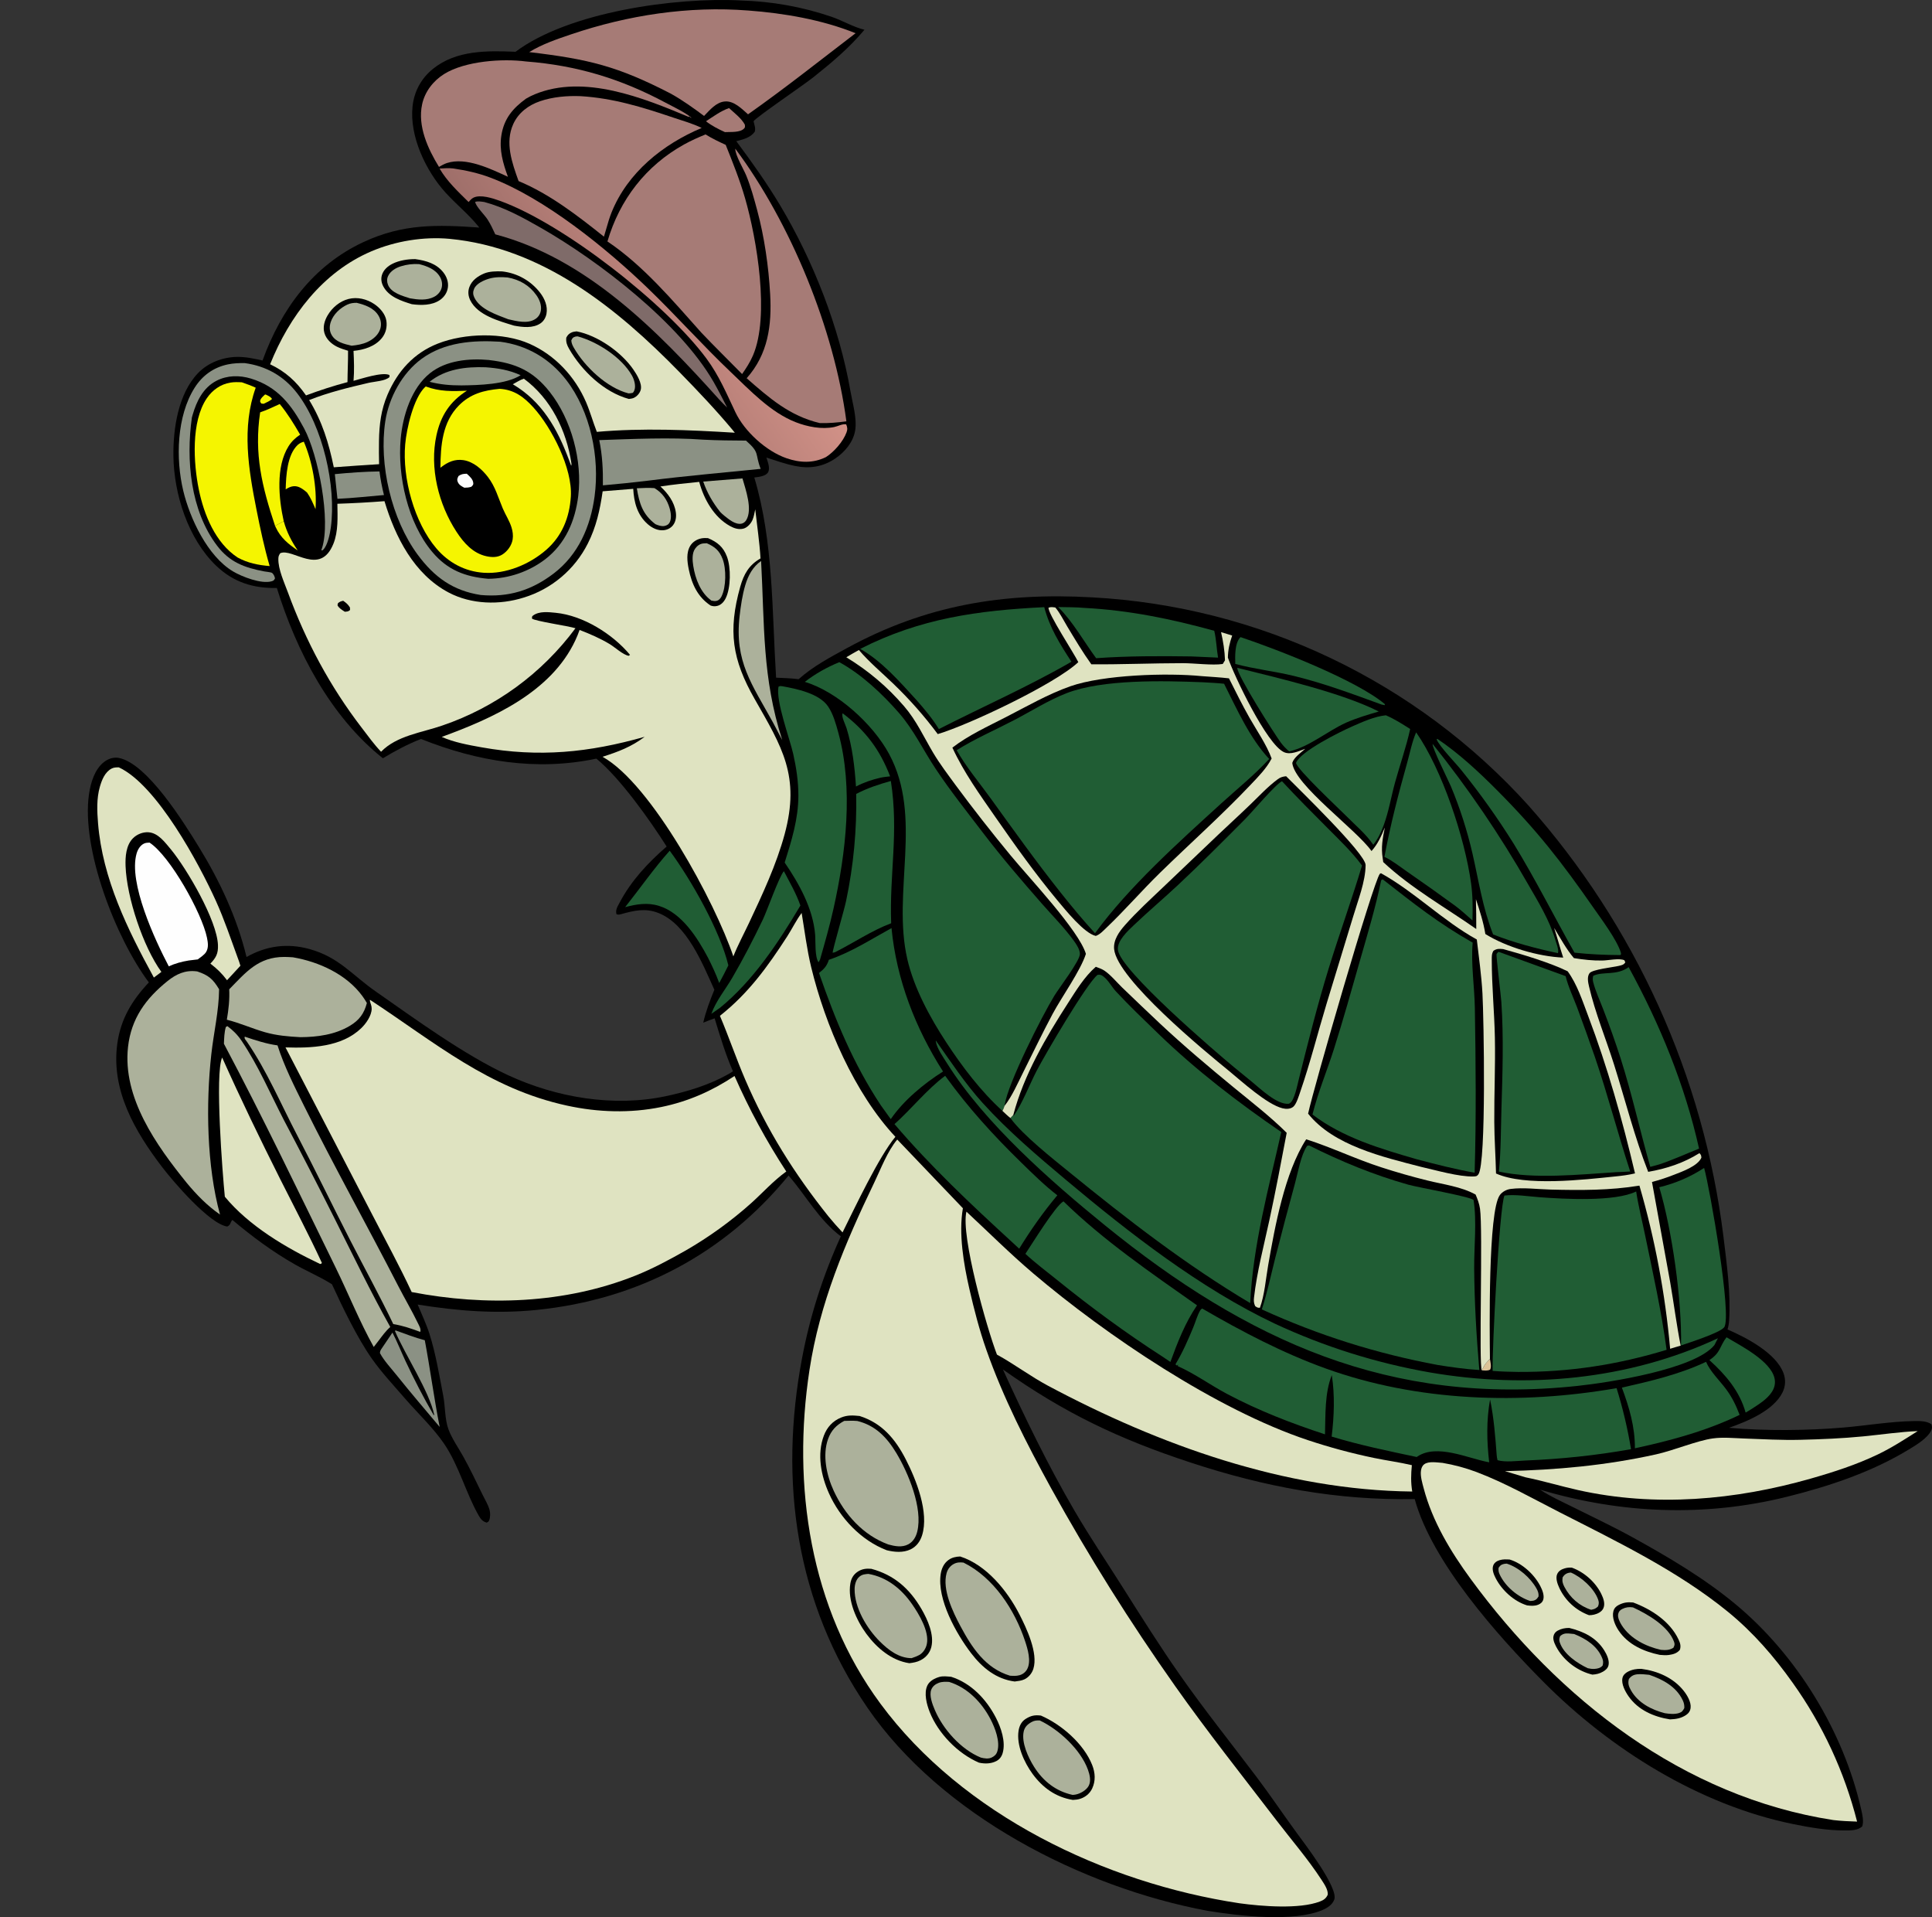 <?xml version="1.0" encoding="UTF-8" standalone="no"?>
<svg
   width="370.289"
   height="367.349"
   version="1.1"
   id="svg125"
   sodipodi:docname="turtle.svg"
   inkscape:version="1.3.1 (9b9bdc1480, 2023-11-25, custom)"
   xmlns:inkscape="http://www.inkscape.org/namespaces/inkscape"
   xmlns:sodipodi="http://sodipodi.sourceforge.net/DTD/sodipodi-0.dtd"
   xmlns="http://www.w3.org/2000/svg"
   xmlns:svg="http://www.w3.org/2000/svg">
  <rect width="100%" height="100%" fill="#333333" stroke="none"/>
  <sodipodi:namedview
     id="namedview125"
     pagecolor="#ffffff"
     bordercolor="#999999"
     borderopacity="1"
     inkscape:showpageshadow="2"
     inkscape:pageopacity="0"
     inkscape:pagecheckerboard="0"
     inkscape:deskcolor="#d1d1d1"
     inkscape:zoom="1.0413252"
     inkscape:cx="471.99471"
     inkscape:cy="205.50736"
     inkscape:window-width="1920"
     inkscape:window-height="954"
     inkscape:window-x="0"
     inkscape:window-y="27"
     inkscape:window-maximized="1"
     inkscape:current-layer="svg125" />
  <path
     d="M 141.957,0.09 C 129.461,-0.561 109.011,2.28 98.809,9.921 93.387,9.703 87.478,9.583 83.008,13.174 80.736,14.999 79.375,17.503 79.067,20.402 c -0.607,5.725 2.557,12.339 6.311,16.488 2.009,2.221 4.375,4.107 6.263,6.437 l 0.221,0.276 c -8.077,-0.569 -14.61,-0.755 -22.206,2.782 -9.659,4.497 -15.779,12.882 -19.337,22.691 -1.613,-0.356 -3.188,-0.707 -4.848,-0.689 -2.776,0.03 -5.616,1.111 -7.546,3.134 -3.767,3.951 -4.752,10.592 -4.691,15.816 0.086,7.307 2.804,15.9 8.194,21.063 3.313,3.174 7.119,4.354 11.633,4.267 3.759,12.118 10.225,24.593 20.32,32.631 2.314,-1.407 4.783,-2.716 7.301,-3.704 10.791,4.315 22.099,6.202 33.616,3.771 4.494,3.65 10.304,11.834 13.473,16.843 -3.569,3.098 -6.754,6.492 -8.985,10.691 -0.389,0.733 -0.884,1.455 -0.626,2.295 0.419,0.092 0.521,0.071 0.921,-0.04 2.46,-0.683 4.629,-1.195 7.119,-0.212 5.489,2.167 8.458,9.75 10.714,14.709 -0.843,2.076 -1.629,4.12 -2.13,6.308 0.716,-0.308 1.45,-0.566 2.182,-0.833 1.055,3.475 2.061,6.812 3.508,10.15 q -0.445,0.309 -0.918,0.571 c -3.68,2.065 -7.825,3.32 -11.933,4.195 -10.041,2.138 -21.011,0.262 -30.267,-4.031 -8.409,-3.9 -17.735,-10.716 -25.41,-16.079 -4.499,-3.143 -7.008,-6.531 -12.643,-8.084 -4.251,-1.171 -8.246,-0.625 -12.056,1.531 -1.803,-7.496 -5.135,-14.597 -9.158,-21.131 -2.869,-4.66 -9.845,-15.913 -15.274,-17.011 -1.026,-0.207 -2.034,0.129 -2.855,0.755 -1.805,1.375 -2.584,3.995 -2.9,6.159 -1.526,10.445 5.107,27.59 11.471,36.094 -3.235,3.434 -5.41,7.034 -6.055,11.782 -1.21,8.905 3.405,16.793 8.592,23.593 2.136,2.801 9.113,10.946 12.499,11.402 0.677,-0.329 0.503,-0.739 0.971,-1.265 3.826,3.206 7.65,6.062 11.998,8.531 2.246,1.275 4.639,2.285 6.839,3.639 l 0.25,0.155 c 2.047,4.458 4.865,10.304 7.648,14.258 1.873,2.662 4.206,5.151 6.335,7.616 2.471,2.861 5.425,5.607 7.541,8.729 2.811,4.145 4.199,9.548 6.616,13.743 0.38,0.66 0.757,1.126 1.523,1.331 0.243,-0.144 0.345,-0.147 0.462,-0.428 0.243,-0.582 0.241,-1.441 0.068,-2.048 -0.279,-0.981 -0.905,-2 -1.355,-2.924 -1.191,-2.445 -2.341,-4.864 -3.664,-7.247 -0.941,-1.695 -2.157,-3.396 -2.84,-5.212 -0.724,-1.925 -0.608,-4.372 -1,-6.412 -0.749,-3.899 -1.451,-8.154 -2.657,-11.928 -0.605,-1.89 -1.492,-3.751 -2.251,-5.59 7.652,1.233 15.054,1.812 22.795,1.031 19.303,-1.949 35.969,-10.691 48.292,-25.75 3.398,3.921 5.777,8.456 10.016,11.648 -3.44,7.565 -5.892,15.191 -7.434,23.361 -4.445,23.547 -1.221,46.886 12.496,66.906 14.115,20.601 41.161,34.491 65.239,38.977 6.01,0.975 16.435,2.218 22.034,-0.163 0.918,-0.39 1.886,-1.016 2.24,-2 0.81,-2.25 -5.624,-10.622 -7.26,-12.861 -2.567,-3.513 -4.995,-7.129 -7.615,-10.603 -4.891,-6.482 -10.012,-12.872 -14.672,-19.52 -3.892,-5.551 -7.49,-11.289 -11.113,-17.018 -3.046,-4.816 -6.25,-9.568 -9.121,-14.489 -5.12,-8.778 -9.514,-17.852 -13.732,-27.086 11.791,8.377 22.365,13.372 36.004,17.854 14.131,4.644 28.005,7.261 42.923,6.989 3.33,12.082 15.822,26.106 24.644,34.996 12.83,12.93 29.938,23.63 47.921,27.286 3.209,0.652 6.527,1.217 9.806,1.213 1.124,-10e-4 2.579,0.035 3.42,-0.804 0.296,-1.041 0.025,-2.148 -0.208,-3.182 -3.361,-14.926 -12.323,-29.601 -24.118,-39.384 -6.026,-4.998 -12.86,-9.023 -19.701,-12.796 -3.778,-2.084 -7.71,-3.933 -11.571,-5.859 -1.986,-0.991 -4.068,-1.917 -5.932,-3.124 l -0.239,-0.156 c 15.527,4.651 31.658,5.272 47.389,1.352 8.128,-2.025 16.306,-4.759 23.473,-9.151 1.314,-0.805 3.349,-2.041 4.065,-3.441 0.256,-0.5 0.225,-0.762 0.09,-1.288 -0.92,-0.653 -2.29,-0.632 -3.383,-0.613 -4.51,0.081 -9.041,0.863 -13.534,1.247 -6.783,0.58 -15.078,0.662 -21.884,0.044 3.452,-1.204 8.497,-3.27 10.244,-6.748 0.597,-1.189 0.662,-2.478 0.202,-3.723 -1.428,-3.87 -7.182,-6.839 -10.725,-8.37 q 0.241,-0.798 0.298,-1.629 c 0.347,-5.335 -0.455,-10.95 -1.09,-16.236 q -0.178,-1.427 -0.383,-2.85 -0.205,-1.423 -0.436,-2.843 -0.231,-1.419 -0.489,-2.834 -0.258,-1.414 -0.543,-2.824 -0.285,-1.41 -0.596,-2.814 -0.311,-1.404 -0.649,-2.802 -0.338,-1.398 -0.702,-2.789 -0.364,-1.391 -0.754,-2.775 -0.39,-1.384 -0.806,-2.761 -0.416,-1.377 -0.858,-2.745 -0.442,-1.369 -0.909,-2.729 -0.468,-1.36 -0.961,-2.711 -0.493,-1.351 -1.011,-2.692 -0.519,-1.341 -1.062,-2.673 -0.544,-1.331 -1.112,-2.652 -0.568,-1.321 -1.162,-2.631 -0.593,-1.31 -1.211,-2.609 -0.618,-1.298 -1.26,-2.585 -0.642,-1.287 -1.309,-2.561 -0.666,-1.274 -1.356,-2.536 -0.69,-1.262 -1.404,-2.51 -0.714,-1.248 -1.451,-2.483 -0.737,-1.235 -1.497,-2.455 -0.761,-1.221 -1.544,-2.427 -0.783,-1.206 -1.589,-2.397 -0.805,-1.191 -1.634,-2.367 -0.828,-1.176 -1.678,-2.336 -0.85,-1.16 -1.722,-2.304 -0.871,-1.144 -1.764,-2.271 -0.893,-1.127 -1.807,-2.237 -0.914,-1.11 -1.849,-2.203 -0.935,-1.093 -1.89,-2.168 -0.995,-1.1 -2.016,-2.177 -1.021,-1.076 -2.069,-2.126 -1.047,-1.051 -2.12,-2.075 -1.073,-1.025 -2.17,-2.023 -1.098,-0.998 -2.219,-1.97 -1.121,-0.971 -2.266,-1.914 -1.145,-0.943 -2.312,-1.859 -1.168,-0.915 -2.357,-1.802 -1.189,-0.886 -2.4,-1.743 -1.211,-0.857 -2.443,-1.684 -1.231,-0.827 -2.483,-1.625 -1.251,-0.797 -2.521,-1.563 -1.271,-0.766 -2.559,-1.501 -1.289,-0.735 -2.595,-1.438 -1.306,-0.704 -2.629,-1.375 -1.323,-0.671 -2.662,-1.31 -1.339,-0.639 -2.693,-1.245 -1.354,-0.606 -2.723,-1.178 -1.368,-0.573 -2.751,-1.112 -1.382,-0.539 -2.777,-1.044 -1.395,-0.505 -2.802,-0.976 -1.407,-0.471 -2.825,-0.907 -1.418,-0.436 -2.846,-0.838 -1.428,-0.402 -2.866,-0.768 -1.438,-0.367 -2.884,-0.698 -1.446,-0.332 -2.9,-0.627 -1.454,-0.296 -2.914,-0.556 -1.461,-0.261 -2.927,-0.485 -1.466,-0.225 -2.938,-0.414 -1.471,-0.189 -2.947,-0.341 -1.475,-0.153 -2.955,-0.27 -1.479,-0.117 -2.96,-0.197 c -17.051,-0.968 -31.939,1.471 -47.036,9.711 -3.219,1.757 -6.528,3.505 -9.28,5.965 -1.429,-0.185 -2.88,-0.22 -4.319,-0.291 -0.804,-12.739 -0.472,-26.019 -4.176,-38.354 0.805,-0.107 2.204,-0.224 2.646,-1.015 0.436,-0.78 -0.086,-2.016 -0.321,-2.803 1.798,0.58 3.629,1.228 5.482,1.606 2.793,0.57 5.338,0.181 7.73,-1.444 1.825,-1.24 3.413,-3.117 3.793,-5.34 0.389,-2.282 -0.497,-5.23 -0.893,-7.505 -2.137,-12.26 -7.105,-24.961 -13.476,-35.633 -2.55,-4.27 -5.439,-8.321 -8.408,-12.305 1.335,-0.366 2.677,-0.641 3.53,-1.812 0.216,-0.736 -0.085,-1.291 -0.223,-2.015 0.467,-0.748 9.568,-6.925 11.408,-8.388 3.504,-2.785 6.972,-5.693 9.846,-9.143 -2.146,-0.515 -4.177,-1.742 -6.272,-2.472 q -2.107,-0.719 -4.263,-1.277 -2.155,-0.558 -4.347,-0.951 -2.191,-0.393 -4.407,-0.62 -2.215,-0.226 -4.441,-0.285 z"
     id="path18"
     style="stroke-width:0.391" />
  <path
     fill="#dcc397"
     d="m 285.564,260.409 c -0.564,0.543 -0.946,0.96 -1.299,1.659 -0.051,0.101 -0.104,0.2 -0.156,0.3 l -0.102,0.205 c 0.562,0.04 1.063,0.129 1.587,-0.128 0.31,-0.573 0.066,-1.407 -0.03,-2.036 z"
     id="path19"
     style="stroke-width:0.391" />
  <path
     fill="#fefefe"
     d="m 50.905,75.585 -0.166,0.048 c -0.324,0.321 -0.743,0.65 -0.866,1.103 -0.071,0.259 0.071,0.365 0.195,0.576 l 0.449,0.065 C 51.078,77.109 51.675,76.88 52.138,76.455 51.833,75.962 51.409,75.849 50.905,75.585 Z"
     id="path20"
     style="fill:#f5f500;fill-opacity:1;stroke-width:0.391" />
  <path
     fill="#dfe3c1"
     d="m 54.377,99.859 c -0.548,0.311 -1.095,0.627 -1.654,0.918 0.048,0.099 0.096,0.198 0.143,0.297 0.917,1.982 2.43,3.209 4.201,4.402 -1.218,-1.788 -2.109,-3.529 -2.689,-5.618 z"
     id="path21"
     style="fill:#f5f500;fill-opacity:1;stroke-width:0.391" />
  <path
     fill="#a67b76"
     d="m 139.727,20.708 c -1.612,0.572 -2.995,1.601 -4.418,2.532 1.124,0.867 2.347,1.491 3.633,2.076 1.06,-0.064 2.906,0.137 3.69,-0.711 0.227,-0.245 0.14,-0.402 0.13,-0.71 -0.652,-1.229 -2.017,-2.245 -3.035,-3.187 z"
     id="path22"
     style="stroke-width:0.391" />
  <path
     fill="#acb19b"
     d="m 125.43,93.531 c -1.122,-0.095 -2.252,-0.014 -3.375,0.03 0.477,2.9 1.107,5.005 3.554,6.873 0.486,0.226 1.198,0.462 1.74,0.35 0.478,-0.1 0.825,-0.298 1.036,-0.759 0.346,-0.755 0.191,-1.811 -0.027,-2.578 -0.487,-1.712 -1.399,-3.004 -2.928,-3.915 z"
     id="path23"
     style="stroke-width:0.391" />
  <path
     fill="#fefefe"
     d="m 58.232,84.636 c -0.442,0.136 -0.798,0.271 -1.149,0.595 -2.061,1.904 -2.257,5.943 -2.328,8.54 0.44,-0.278 0.894,-0.525 1.418,-0.593 1.069,-0.14 1.897,0.56 2.668,1.19 0.704,1.002 1.152,2.075 1.632,3.194 0.291,-4.137 -0.608,-9.131 -2.241,-12.926 z"
     id="path24"
     style="fill:#f5f500;fill-opacity:1;stroke-width:0.391" />
  <path
     fill="#8b9184"
     d="m 72.732,90.332 c -2.872,0.036 -5.701,0.243 -8.558,0.52 q 0.271,2.362 0.503,4.728 c 2.966,-0.129 5.952,-0.475 8.912,-0.722 -0.377,-1.511 -0.663,-2.98 -0.857,-4.527 z"
     id="path25"
     style="stroke-width:0.391" />
  <path
     fill="#acb19b"
     d="m 142.302,91.672 q -3.763,0.281 -7.521,0.606 c 0.753,2.165 1.827,4.026 3.248,5.817 0.264,0.273 0.529,0.518 0.828,0.754 0.861,0.683 2.07,1.713 3.243,1.497 0.388,-0.071 0.723,-0.347 0.927,-0.681 1.254,-2.052 -0.113,-5.835 -0.725,-7.993 z"
     id="path26"
     style="stroke-width:0.391" />
  <path
     fill="#a67b76"
     d="m 161.511,136.681 c -0.327,0.564 0.52,2.134 0.737,2.841 1.126,3.675 1.557,7.375 1.809,11.189 1.504,-0.79 3.004,-1.294 4.652,-1.68 0.617,-0.145 1.263,-0.196 1.892,-0.271 -1.967,-5.131 -4.716,-8.762 -9.091,-12.08 z"
     id="path27"
     style="fill:#205d34;fill-opacity:1;stroke-width:0.391" />
  <path
     fill="#acb19b"
     d="m 68.364,58.024 c -0.633,-0.002 -1.223,0.073 -1.801,0.345 -1.383,0.65 -2.655,1.837 -3.16,3.305 -0.288,0.835 -0.291,1.719 0.155,2.501 0.786,1.381 2.413,1.734 3.839,2.07 1.061,-0.114 2.079,-0.273 3.055,-0.727 1.078,-0.5 2.082,-1.356 2.438,-2.526 0.26,-0.853 0.106,-1.771 -0.355,-2.525 -0.909,-1.489 -2.575,-2.043 -4.171,-2.443 z"
     id="path28"
     style="stroke-width:0.391" />
  <path
     fill="#8b9184"
     d="m 75.804,254.918 -0.101,0.138 c 1.905,4.478 6.612,11.623 7.53,16.091 l -0.125,-0.014 c -1.93,-3.322 -3.782,-6.895 -5.408,-10.378 -0.841,-1.801 -1.57,-3.645 -2.48,-5.415 l -2.18,3.225 c -0.221,0.433 -0.143,0.199 -0.224,0.704 0.804,1.493 2.114,2.878 3.179,4.209 2.703,3.375 5.489,6.636 8.272,9.94 -1.084,-5.494 -1.817,-11.094 -2.851,-16.61 -1.908,-0.497 -3.759,-1.223 -5.612,-1.89 z"
     id="path29"
     style="stroke-width:0.391" />
  <path
     fill="#a67b76"
     d="m 237.765,122.078 c -0.011,0.008 -0.023,0.015 -0.032,0.025 -1.097,1.139 -1.022,3.612 -0.979,5.114 3.649,0.988 7.527,1.402 11.228,2.303 5.779,1.405 11.245,3.458 16.821,5.483 l 0.598,0.121 0.024,-0.202 c -5.523,-4.634 -20.548,-10.456 -27.66,-12.843 z"
     id="path30"
     style="fill:#205d34;fill-opacity:1;stroke-width:0.391" />
  <path
     fill="#a67b76"
     d="m 330.904,256.244 c -1.38,1.816 -1.068,2.893 -3.281,4.372 3.123,2.818 5.802,5.955 6.945,10.059 l 1.071,-0.645 c 1.406,-0.92 3.06,-1.901 3.979,-3.345 0.507,-0.797 0.701,-1.682 0.484,-2.61 -0.777,-3.321 -6.425,-6.18 -9.197,-7.831 z"
     id="path31"
     style="fill:#205d34;fill-opacity:1;stroke-width:0.391" />
  <path
     fill="#fefefe"
     d="m 53.618,77.415 c -1.239,0.566 -2.467,1.161 -3.759,1.595 -1.191,8.013 0.37,14.277 2.863,21.767 0.56,-0.291 1.106,-0.607 1.654,-0.918 -0.961,-4.303 -1.542,-10.4 0.919,-14.336 0.595,-0.952 1.308,-1.616 2.232,-2.237 -1.186,-2.05 -2.406,-4.032 -3.909,-5.871 z"
     id="path32"
     style="fill:#f5f500;fill-opacity:1;stroke-width:0.391" />
  <path
     fill="#a67b76"
     d="m 150.243,166.933 c -0.888,0.948 -3.221,7.577 -4.053,9.311 -1.785,3.721 -3.746,7.511 -5.822,11.078 -1.324,2.275 -3.144,4.455 -4.029,6.94 l 1.661,-1.154 c 6.339,-5.161 11.285,-12.632 15.405,-19.595 -0.795,-2.295 -2.043,-4.429 -3.163,-6.579 z"
     id="path33"
     style="fill:#205d34;fill-opacity:1;stroke-width:0.391" />
  <path
     fill="#acb19b"
     d="m 145.873,107.495 c -1.601,1.1 -2.491,2.807 -3.032,4.626 -0.565,1.899 -0.861,3.956 -1.087,5.921 -1.003,8.71 2.361,13.066 6.366,20.336 l 1.804,3.428 c -3.862,-11.959 -3.382,-21.995 -4.051,-34.312 z"
     id="path34"
     style="stroke-width:0.391" />
  <path
     fill="#a67b76"
     d="m 128.355,163.009 c -3.027,3.391 -5.707,7.242 -8.536,10.813 2.183,-0.573 4.249,-0.929 6.474,-0.243 4.381,1.351 7.375,6.109 9.4,9.928 0.802,1.597 1.544,3.17 2.152,4.852 0.623,-1.107 1.184,-2.244 1.752,-3.38 -1.611,-6.685 -7.144,-16.416 -11.243,-21.971 z"
     id="path35"
     style="fill:#205d34;fill-opacity:1;stroke-width:0.391" />
  <path
     fill="#7f6b69"
     d="m 92.808,38.704 c -0.59,-0.073 -1.152,-0.19 -1.736,-0.025 0.114,0.866 1.816,2.503 2.371,3.372 0.582,0.911 1.037,1.871 1.484,2.854 17.544,4.628 31.171,18.573 42.907,31.633 0.48,0.548 1.012,1.046 1.534,1.552 -0.858,-1.646 -1.686,-3.318 -2.613,-4.926 C 130.282,61.932 114.779,49.999 103.635,43.641 100.171,41.664 96.687,39.737 92.808,38.704 Z"
     id="path36"
     style="stroke-width:0.391" />
  <path
     fill="#8b9184"
     d="m 46.909,69.577 c -1.093,-0.018 -2.175,0.024 -3.248,0.249 -2.734,0.575 -4.877,2.127 -6.362,4.479 -3.444,5.453 -3.637,13.648 -2.173,19.746 1.274,5.309 4.649,12.516 9.525,15.434 1.714,1.025 5.439,2.466 7.405,1.899 0.418,-0.12 0.45,-0.198 0.65,-0.553 -0.051,-0.342 -0.279,-0.855 -0.579,-1.059 -0.196,-0.134 -1.177,-0.222 -1.476,-0.279 -3.801,-0.722 -6.645,-1.762 -9.053,-4.941 -5.109,-6.744 -5.966,-16.436 -4.824,-24.532 q 0.068,-0.256 0.141,-0.51 c 0.759,-2.638 2.026,-5.232 4.578,-6.55 2.068,-1.068 4.422,-1.084 6.616,-0.416 5.077,1.545 7.776,5.041 10.184,9.558 2.7,5.064 5.168,17.627 3.407,22.979 -0.037,0.114 -0.079,0.227 -0.118,0.34 l 0.19,0.043 c 0.053,-0.04 0.111,-0.073 0.159,-0.118 0.866,-0.819 1.315,-3.086 1.474,-4.26 1.073,-7.938 -1.529,-19.372 -6.478,-25.768 -2.527,-3.265 -5.95,-5.197 -10.018,-5.74 z"
     id="path37"
     style="stroke-width:0.391" />
  <path
     fill="#fefefe"
     d="m 28.661,161.456 c -0.364,0.018 -0.707,0.021 -1.046,0.178 -0.752,0.348 -1.217,1.153 -1.437,1.919 -1.596,5.571 3.511,16.553 6.171,21.61 1.251,-0.564 2.479,-0.895 3.827,-1.118 l 1.723,-0.207 c 0.504,-0.39 1.261,-0.864 1.593,-1.401 0.523,-0.846 0.366,-1.839 0.177,-2.768 -0.952,-4.662 -7.055,-15.637 -11.007,-18.212 z"
     id="path38"
     style="stroke-width:0.391" />
  <path
     fill="#a67b76"
     d="m 237.148,127.967 c -0.001,0.016 -0.004,0.032 -0.004,0.048 0.078,1.538 7.021,12.484 8.337,14.277 0.47,0.641 1.001,1.168 1.599,1.69 3.836,-0.854 7.323,-3.892 10.931,-5.519 2.022,-0.89 4.126,-1.508 6.241,-2.126 -7.107,-3.606 -19.207,-6.39 -27.105,-8.37 z"
     id="path39"
     style="fill:#205d34;fill-opacity:1;stroke-width:0.391" />
  <path
     fill="#a67b76"
     d="m 207.848,116.487 c -1.661,-0.157 -3.363,-0.129 -5.032,-0.167 2.846,2.84 4.886,6.56 7.27,9.8 6.048,-0.429 12.164,-0.425 18.224,-0.339 l 5.144,0.23 c -0.293,-1.716 -0.321,-3.441 -0.73,-5.144 -8.205,-2.263 -16.362,-3.945 -24.875,-4.38 z"
     id="path40"
     style="fill:#205d34;fill-opacity:1;stroke-width:0.391" />
  <path
     fill="#8b9184"
     d="m 134.821,84.249 c -6.338,-0.475 -13.577,-0.131 -19.968,0.082 0.595,2.876 0.741,5.738 0.698,8.668 q 4.373,-0.377 8.73,-0.904 c 7.155,-0.911 14.331,-1.522 21.505,-2.254 -1.143,-2.983 -0.073,-3.016 -2.806,-5.413 -2.725,-0.012 -5.438,-0.04 -8.16,-0.18 z"
     id="path41"
     style="stroke-width:0.391" />
  <path
     fill="#a67b76"
     d="m 326.984,260.947 c -5.145,2.421 -10.615,3.691 -16.132,4.944 1.42,3.811 2.513,7.521 2.495,11.622 l 2.895,-0.647 c 5.85,-1.37 11.757,-3.115 17.174,-5.756 -0.684,-1.817 -1.475,-3.433 -2.647,-4.994 -1.212,-1.614 -2.998,-3.318 -3.786,-5.169 z"
     id="path42"
     style="fill:#205d34;fill-opacity:1;stroke-width:0.391" />
  <path
     fill="#a67b76"
     d="m 170.742,149.649 c -2.339,0.649 -4.486,1.363 -6.645,2.48 q 0.05,2.577 -0.045,5.152 -0.096,2.575 -0.337,5.141 -0.242,2.566 -0.629,5.113 -0.387,2.548 -0.918,5.07 c -0.343,1.714 -2.61,9.386 -2.577,9.965 l 0.456,-0.115 c 3.591,-1.803 6.987,-4.128 10.754,-5.545 -0.351,-9.48 1.482,-17.414 -0.059,-27.261 z"
     id="path43"
     style="fill:#205d34;fill-opacity:1;stroke-width:0.391" />
  <path
     fill="#a67b76"
     d="m 275.485,141.576 -0.141,0.1 c 0.559,1.389 3.673,4.552 4.793,5.964 q 5.413,6.721 9.984,14.041 c 4.164,6.782 7.738,13.932 11.646,20.864 2.933,0.321 5.823,0.448 8.771,0.46 l 0.138,-0.12 c 0.003,-0.161 0.015,-0.238 -0.04,-0.409 -0.792,-2.475 -3.725,-6.369 -5.252,-8.564 -6.114,-8.784 -10.795,-14.787 -18.394,-22.425 -3.554,-3.573 -7.323,-7.085 -11.505,-9.911 z"
     id="path44"
     style="fill:#205d34;fill-opacity:1;stroke-width:0.391" />
  <path
     fill="#acb19b"
     d="m 46.944,198.649 -0.053,0.028 c -0.079,0.393 0.221,0.619 0.438,0.936 3.829,5.594 6.51,11.952 9.64,17.946 3.466,6.636 6.707,13.361 10.113,20.02 2.75,5.376 5.688,10.683 8.289,16.131 1.791,0.304 3.433,0.85 5.13,1.488 l 0.075,-0.057 c 0.089,-0.575 -0.227,-1.078 -0.477,-1.595 -1.147,-2.381 -2.516,-4.684 -3.727,-7.039 -5.938,-11.551 -12.284,-22.903 -18.06,-34.533 -1.87,-3.766 -3.845,-7.649 -5.124,-11.662 -2.137,-0.296 -4.211,-0.966 -6.246,-1.662 z"
     id="path45"
     style="stroke-width:0.391" />
  <path
     fill="#a67b76"
     d="m 274.581,142.554 c -0.158,0.635 3.021,6.997 3.504,8.135 q 1.305,3.125 2.34,6.348 1.035,3.224 1.794,6.524 c 1.22,5.33 1.934,10.338 3.952,15.493 3.995,1.582 8.223,2.685 12.421,3.584 0.015,-0.066 0.038,-0.13 0.046,-0.197 0.073,-0.677 -0.325,-1.629 -0.518,-2.281 -1.144,-3.855 -3.26,-7.28 -5.255,-10.74 q -4.036,-7.065 -8.614,-13.792 -4.578,-6.727 -9.67,-13.074 z"
     id="path46"
     style="fill:#205d34;fill-opacity:1;stroke-width:0.391" />
  <path
     fill="#acb19b"
     d="m 43.577,196.618 -0.296,0.18 c -0.303,1.055 -0.315,2.112 -0.365,3.202 7.47,14.074 14.38,28.532 21.391,42.84 2.474,5.049 4.588,10.357 7.325,15.261 l 0.921,-1.193 c 0.702,-0.918 1.371,-1.873 2.247,-2.635 -3.808,-6.811 -7.186,-13.843 -10.689,-20.813 q -4.758,-9.484 -9.716,-18.866 c -2.618,-5.074 -4.87,-10.377 -8.073,-15.132 -0.794,-1.179 -1.62,-1.997 -2.746,-2.844 z"
     id="path47"
     style="stroke-width:0.391" />
  <path
     fill="#a67b76"
     d="m 326.613,223.795 q -0.985,0.642 -2.021,1.198 -1.036,0.555 -2.116,1.02 -1.08,0.464 -2.196,0.834 -1.116,0.37 -2.26,0.642 c 2.471,8.341 4.336,21.552 4.169,30.319 1.545,-0.537 7.436,-2.407 8.262,-3.475 1.582,-2.045 -2.784,-26.859 -3.838,-30.538 z"
     id="path48"
     style="fill:#205d34;fill-opacity:1;stroke-width:0.391" />
  <path
     fill="#dfe3c1"
     d="m 42.578,202.636 c -1.42,3.083 0.068,22.237 0.513,26.672 4.612,5.593 11.741,9.811 18.236,12.88 l 0.204,-0.011 0.161,-0.188 C 59.192,236.572 56.374,231.256 53.698,225.923 49.831,218.218 46.095,210.51 42.578,202.636 Z"
     id="path49"
     style="stroke-width:0.391" />
  <path
     fill="#a67b76"
     d="m 265.615,137.061 c -2.094,0.195 -4.52,1.283 -6.429,2.125 -2.335,1.029 -9.941,4.779 -10.788,6.987 0.13,1.21 8.233,8.782 9.598,10.158 1.775,1.807 3.78,3.434 5.208,5.543 0.901,-1.121 1.491,-2.391 1.989,-3.73 0.977,-2.627 1.431,-5.477 2.175,-8.18 0.943,-3.425 2.15,-6.806 2.907,-10.276 -1.535,-0.975 -2.984,-1.903 -4.661,-2.628 z"
     id="path50"
     style="fill:#205d34;fill-opacity:1;stroke-width:0.391" />
  <path
     fill="#dfe3c1"
     d="m 22.784,147.041 c -0.484,-0.009 -0.968,-0.003 -1.404,0.233 -1.286,0.696 -1.851,2.148 -2.237,3.479 -0.65,2.242 -0.539,4.693 -0.353,6.993 0.862,10.637 5.667,20.368 10.701,29.571 l 1.441,-1.084 c -3.506,-4.821 -6.65,-14.306 -6.866,-20.29 -0.064,-1.784 0.085,-3.974 1.411,-5.311 0.755,-0.762 1.878,-1.221 2.954,-1.158 1.922,0.114 3.232,1.999 4.367,3.336 3.052,3.736 8.803,13.546 8.977,18.292 0.059,1.609 -0.364,2.397 -1.455,3.543 1.261,0.95 2.25,1.921 3.193,3.181 l 2.566,-2.777 c -0.157,-0.555 -0.361,-1.092 -0.559,-1.633 -1.318,-3.598 -2.552,-7.279 -4.132,-10.77 -3.244,-7.169 -11.33,-22.23 -18.602,-25.605 z"
     id="path51"
     style="stroke-width:0.391" />
  <path
     fill="#a67b76"
     d="m 271.42,140.33 c -0.777,1.775 -1.189,3.923 -1.716,5.8 -1.675,5.972 -3.229,11.957 -4.364,18.059 1.533,0.718 2.987,1.89 4.382,2.854 q 4.675,3.227 9.262,6.579 c 1.127,0.841 2.171,1.826 3.232,2.75 0.07,-2.396 0.057,-4.746 -0.27,-7.126 -1.185,-8.631 -5.541,-21.789 -10.527,-28.916 z"
     id="path52"
     style="fill:#205d34;fill-opacity:1;stroke-width:0.391" />
  <path
     fill="#acb19b"
     d="m 56.14,183.434 c -0.547,-0.035 -1.097,-0.07 -1.646,-0.071 -5.005,-0.004 -7.372,2.949 -10.562,6.203 0.093,1.994 -0.119,3.863 -0.456,5.827 2.483,0.622 4.854,1.693 7.316,2.398 2.238,0.64 4.467,0.824 6.782,0.947 3.254,-0.019 6.627,-0.471 9.47,-2.169 1.823,-1.089 2.737,-2.352 3.273,-4.377 q -0.384,-0.664 -0.831,-1.287 c -3.042,-4.2 -8.359,-6.621 -13.345,-7.471 z"
     id="path53"
     style="stroke-width:0.391" />
  <defs
     id="defs54">
    <linearGradient
       id="gradient_0"
       gradientUnits="userSpaceOnUse"
       x1="703.545"
       y1="218.717"
       x2="628.616"
       y2="167.132"
       gradientTransform="matrix(-0.391,0,0,0.391,384.38,-17.204)">
      <stop
         offset="0"
         stop-color="#9F6F6A"
         id="stop53" />
      <stop
         offset="1"
         stop-color="#D19187"
         id="stop54" />
    </linearGradient>
  </defs>
  <path
     fill="url(#gradient_0)"
     d="m 86.805,32.275 c -0.826,-0.111 -1.722,-0.011 -2.555,0.018 1.431,2.466 3.55,4.432 5.559,6.417 0.267,-0.291 0.564,-0.647 0.922,-0.827 1.342,-0.676 3.716,0.11 5.061,0.593 12.251,4.398 31.927,19.843 39.611,30.235 2.406,3.254 3.828,6.663 5.543,10.275 1.759,3.705 5.926,7.486 9.812,8.823 2.558,0.88 5.081,0.99 7.55,-0.227 1.548,-0.991 3.297,-2.975 3.938,-4.728 0.22,-0.601 0.176,-0.97 -0.07,-1.546 -0.752,-0.117 -1.55,0.369 -2.304,0.521 -2.399,0.484 -5.116,-0.05 -7.37,-0.93 -4.809,-1.877 -8.727,-6.073 -12.411,-9.572 -5.471,-5.196 -10.47,-10.836 -15.9,-16.068 -7.975,-7.684 -19.802,-17.296 -30.22,-21.229 -2.346,-0.886 -4.69,-1.395 -7.166,-1.756 z"
     id="path54"
     style="fill:url(#gradient_0);stroke-width:0.391" />
  <path
     fill="#7f6b69"
     d="m 179.354,199.371 c 0.002,0.059 -0.002,0.12 0.006,0.179 0.194,1.337 1.52,3.184 2.237,4.325 7.13,11.334 19.792,22.481 30.159,30.9 27.374,22.23 54.684,34.596 90.535,30.792 6.007,-0.637 22.53,-3.17 26.296,-7.829 l 0.672,-1.309 c -17.142,8.004 -36.652,9.743 -55.174,6.555 q -3.855,-0.673 -7.657,-1.599 -3.803,-0.925 -7.536,-2.099 -3.733,-1.173 -7.381,-2.59 -3.648,-1.417 -7.195,-3.071 c -14.229,-6.73 -27.922,-17.399 -39.958,-27.493 -5.52,-4.629 -11.207,-9.466 -16.038,-14.811 -3.359,-3.718 -6.086,-7.868 -8.967,-11.95 z"
     id="path55"
     style="fill:#205d34;fill-opacity:1;stroke-width:0.391" />
  <path
     fill="#fefefe"
     d="m 46.351,73.256 c -0.734,-0.046 -1.475,-0.064 -2.204,0.056 -1.883,0.31 -3.457,1.448 -4.517,3.008 -3.04,4.475 -2.552,12.465 -1.523,17.489 0.991,4.841 3.179,10.216 7.435,13.02 1.95,1.064 3.953,1.455 6.141,1.639 -1.037,-3.565 -1.802,-7.17 -2.523,-10.811 -1.525,-7.693 -2.879,-15.736 -0.15,-23.367 -0.865,-0.407 -1.759,-0.715 -2.658,-1.035 z"
     id="path56"
     style="fill:#f5f500;fill-opacity:1;stroke-width:0.391" />
  <path
     fill="#a67b76"
     d="m 312.149,185.32 c -2.354,1.692 -4.863,0.751 -6.791,1.659 -0.122,0.454 -0.116,0.801 0.002,1.25 0.462,1.764 1.302,3.552 1.95,5.261 q 1.784,4.608 3.3,9.311 c 2.19,6.88 3.711,13.862 5.682,20.789 l 1.73,-0.473 c 2.571,-0.857 5.104,-2.016 7.623,-3.025 -2.726,-12.187 -7.507,-23.837 -13.496,-34.773 z"
     id="path57"
     style="fill:#205d34;fill-opacity:1;stroke-width:0.391" />
  <path
     fill="#a67b76"
     d="m 100.846,11.782 c -4.552,-0.599 -11.709,-0.093 -15.707,2.393 -2.089,1.299 -3.705,3.375 -4.232,5.8 -0.906,4.174 1.096,8.542 3.231,12.006 0.478,-0.273 0.994,-0.571 1.52,-0.741 3.688,-1.196 8.408,1.132 11.691,2.635 -0.944,-2.6 -1.696,-5.129 -1.255,-7.928 0.507,-3.217 2.19,-5.199 4.733,-7.047 0.547,-0.325 1.11,-0.601 1.698,-0.844 9.418,-3.885 20.738,0.682 29.516,4.363 l 0.005,-0.116 0.271,0.134 -0.095,0.046 0.343,0.097 c -1.395,-1.134 -3.393,-2.042 -4.993,-2.899 -8.581,-4.595 -17.031,-7.151 -26.724,-7.901 z"
     id="path58"
     style="stroke-width:0.391" />
  <path
     fill="#a67b76"
     d="m 149.867,131.484 c -0.46,-0.033 -0.24,-0.068 -0.662,0.098 -0.551,2.734 2.146,9.877 2.827,12.9 0.588,2.608 0.995,5.315 0.986,7.993 -0.015,4.497 -1.295,8.567 -2.627,12.808 2.778,4.045 5.441,8.857 5.84,13.827 0.105,1.309 -0.093,4.249 0.654,5.282 l 0.276,-0.501 c 0.931,-3.257 1.863,-6.508 2.599,-9.816 2.37,-10.641 3.837,-23.038 0.912,-33.684 -0.459,-1.668 -0.97,-3.555 -1.948,-5.004 -1.703,-2.522 -6.069,-3.405 -8.855,-3.903 z"
     id="path59"
     style="fill:#205d34;fill-opacity:1;stroke-width:0.391" />
  <path
     fill="#a67b76"
     d="m 203.827,230.199 c -1.545,0.839 -5.965,8.07 -7.299,10.053 1.929,1.799 4.117,3.42 6.17,5.08 6.469,5.235 13.046,10.065 20.043,14.58 l 1.579,1.06 c 1.362,-3.739 2.843,-7.554 5.104,-10.85 -8.784,-6.186 -17.892,-12.397 -25.596,-19.923 z"
     id="path60"
     style="fill:#205d34;fill-opacity:1;stroke-width:0.391" />
  <path
     fill="#a67b76"
     d="m 181.152,206.139 c -3.523,2.619 -6.424,6.325 -9.715,9.258 6.897,8.079 14.632,15.366 22.452,22.53 l 1.449,1.342 c 2.236,-3.629 4.573,-6.964 7.311,-10.23 -2.452,-1.895 -4.706,-4.121 -6.922,-6.283 -5.368,-5.237 -10.184,-10.522 -14.575,-16.616 z"
     id="path61"
     style="fill:#205d34;fill-opacity:1;stroke-width:0.391" />
  <path
     fill="#a67b76"
     d="m 140.925,28.488 c -0.004,1.288 1.579,3.881 2.097,5.137 0.877,2.128 1.502,4.433 2.1,6.656 1.378,5.12 2.188,10.766 2.485,16.066 0.335,5.99 -0.382,11.496 -4.5,16.13 4.348,3.8 8.238,7.225 14.016,8.592 1.724,0.048 3.39,-0.101 5.096,-0.335 C 159.884,63.088 151.559,42.736 140.925,28.488 Z"
     id="path62"
     style="stroke-width:0.391" />
  <path
     fill="#a67b76"
     d="m 170.868,177.837 c -4.011,2.192 -7.634,4.584 -12.009,6.076 -0.386,1.195 -0.905,1.754 -1.891,2.525 3.14,9.037 6.546,17.334 11.852,25.357 l 1.905,2.651 c 2.431,-3.577 6.385,-6.84 10.018,-9.129 -5.304,-8.309 -8.927,-17.636 -9.875,-27.48 z"
     id="path63"
     style="fill:#205d34;fill-opacity:1;stroke-width:0.391" />
  <path
     fill="#dfe3c1"
     d="m 367.557,274.217 c -3.481,0.15 -6.957,0.674 -10.423,1.013 -3.994,0.391 -8.04,0.561 -12.051,0.659 -3.623,0.089 -7.265,-0.12 -10.886,-0.252 -1.947,-0.071 -3.992,-0.28 -5.925,-0.011 -3.031,0.421 -7.479,2.298 -10.852,3.048 -9.623,2.141 -19.142,3 -28.984,3.22 l 3.964,1.186 c 3.378,0.686 6.689,1.691 10.054,2.443 14.792,3.306 30.122,1.922 44.572,-2.194 4.387,-1.25 8.762,-2.662 12.884,-4.638 2.674,-1.282 5.147,-2.889 7.646,-4.475 z"
     id="path64"
     style="stroke-width:0.391" />
  <path
     fill="#acb19b"
     d="m 37.813,186.143 -0.202,-0.025 c -2.143,-0.247 -3.841,0.536 -5.495,1.863 -4.185,3.357 -6.975,7.2 -7.579,12.636 -1.081,9.741 5.445,18.859 11.246,26.036 1.908,2.301 3.925,4.365 6.385,6.077 -2.554,-9.296 -2.728,-21.168 -1.666,-30.734 0.459,-4.139 1.452,-8.271 1.488,-12.443 -1.183,-1.968 -2.031,-2.687 -4.179,-3.409 z"
     id="path65"
     style="stroke-width:0.391" />
  <path
     fill="#a67b76"
     d="m 200.141,116.342 c -12.72,0.627 -23.761,2.133 -35.275,7.998 4.147,2.325 7.617,6.34 10.81,9.823 1.552,1.772 3.038,3.524 4.266,5.54 8.483,-4.326 17.154,-8.137 25.411,-12.903 -2.23,-3.426 -4.148,-6.457 -5.212,-10.458 z"
     id="path66"
     style="fill:#205d34;fill-opacity:1;stroke-width:0.391" />
  <path
     fill="#a67b76"
     d="m 111.269,18.425 c -2.548,-0.104 -5.33,0.138 -7.755,0.967 -2.231,0.762 -4.143,2.195 -5.139,4.374 -1.636,3.584 -0.223,7.476 1.017,10.932 5.959,2.471 11.357,6.657 16.359,10.65 l 0.956,-3.229 q 0.229,-0.714 0.503,-1.411 c 3.084,-7.664 9.861,-13.073 17.273,-16.19 -1.705,-0.846 -3.634,-1.374 -5.441,-1.984 -5.923,-2.001 -11.489,-3.728 -17.773,-4.109 z"
     id="path67"
     style="stroke-width:0.391" />
  <path
     fill="#a67b76"
     d="m 143.43,2.017 c -11.483,-0.898 -23.06,0.881 -33.94,4.553 -2.704,0.913 -5.633,1.909 -8.059,3.413 11.398,1.354 16.946,2.695 27.16,7.975 2.23,1.247 4.307,2.736 6.353,4.259 1.094,-1.129 2.322,-2.647 4.006,-2.776 1.743,-0.133 3.22,1.413 4.42,2.466 7.068,-4.981 13.752,-10.293 20.609,-15.538 -6.363,-2.58 -13.724,-3.847 -20.548,-4.352 z"
     id="path68"
     style="stroke-width:0.391" />
  <path
     fill="#a67b76"
     d="m 135.226,25.756 c -1.397,0.575 -2.766,1.18 -4.09,1.912 -7.339,4.055 -12.381,10.61 -14.714,18.598 6.895,4.627 12.512,11.345 18.005,17.479 2.552,2.686 5.205,5.287 7.803,7.929 0.798,-1.144 1.523,-2.259 2.077,-3.543 3.252,-7.536 0.755,-22.29 -1.505,-30.137 -1.009,-3.503 -2.362,-6.857 -3.714,-10.238 -1.332,-0.611 -2.62,-1.221 -3.862,-2 z"
     id="path69"
     style="stroke-width:0.391" />
  <path
     fill="#dfe3c1"
     d="m 153.646,174.939 c -1.01,1.336 -1.85,3.072 -2.774,4.5 -3.734,5.774 -7.431,10.904 -12.89,15.206 1.707,4.028 3.115,8.183 4.841,12.205 4.136,9.637 9.42,18.061 15.964,26.238 0.862,1.059 1.761,2.065 2.696,3.06 2.323,-4.671 6.954,-14.505 10.13,-18.318 -7.836,-8.356 -13.446,-21.414 -16.137,-32.491 -0.827,-3.406 -1.251,-6.943 -1.83,-10.4 z"
     id="path70"
     style="stroke-width:0.391" />
  <path
     fill="#a67b76"
     d="m 313.591,228.306 c -4.112,2.013 -13.785,1.45 -18.566,1.097 -2.15,-0.159 -4.554,-0.573 -6.686,-0.319 -0.989,2.449 -2.386,29.88 -2.261,33.6 1.623,0.139 3.239,0.172 4.866,0.198 9.812,0.053 19.096,-1.377 28.478,-4.238 -0.975,-7.382 -2.64,-14.783 -4.145,-22.08 -0.566,-2.745 -1.266,-5.489 -1.687,-8.258 z"
     id="path71"
     style="fill:#205d34;fill-opacity:1;stroke-width:0.391" />
  <path
     fill="#a67b76"
     d="m 230.429,250.736 c -0.202,0.079 -0.344,0.256 -0.45,0.445 -0.528,0.946 -0.856,2.144 -1.274,3.156 -0.995,2.409 -2.057,4.827 -3.403,7.064 l 0.15,0.233 0.396,-0.143 -0.283,0.223 0.218,-0.287 -0.04,0.348 c 3.211,1.422 6.28,3.649 9.412,5.31 6.052,3.209 12.296,5.625 18.794,7.756 0.118,-3.758 -0.083,-7.799 1.3,-11.352 0.612,3.784 0.446,7.98 -0.024,11.782 5.342,1.627 10.847,2.759 16.306,3.916 0.057,-0.041 0.112,-0.084 0.17,-0.122 3.726,-2.436 9.568,0.338 13.461,1.086 l 0.257,0.047 c -0.467,-4.013 -0.552,-8.045 0.17,-12.033 0.733,3.534 0.995,7.086 1.268,10.678 0.024,0.346 0.079,0.62 0.161,0.955 1.535,0.432 3.637,0.132 5.234,0.066 6.907,-0.286 13.548,-0.964 20.351,-2.18 q -0.978,-5.942 -2.768,-11.691 c -18.349,3.19 -38.116,2.594 -55.761,-3.773 -8.236,-2.972 -16.097,-7.088 -23.649,-11.482 z"
     id="path72"
     style="fill:#205d34;fill-opacity:1;stroke-width:0.391" />
  <path
     fill="#dfe3c1"
     d="m 185.225,232.17 c -1.123,4.632 3.944,22.423 5.851,27.393 3.344,1.83 6.407,4.161 9.796,5.969 21.354,11.386 45.365,20.007 69.797,20.268 -0.286,-1.759 -0.24,-3.293 -0.07,-5.054 -2.391,-0.559 -4.853,-0.883 -7.261,-1.383 q -6.437,-1.337 -12.675,-3.413 c -17.529,-5.84 -38.6,-20.034 -52.637,-31.952 -4.455,-3.783 -8.53,-7.856 -12.801,-11.829 z"
     id="path73"
     style="stroke-width:0.391" />
  <path
     fill="#a67b76"
     d="m 250.895,219.488 -0.366,0.067 c -1.21,1.749 -1.764,5.138 -2.332,7.201 q -1.949,7.117 -3.776,14.267 c -0.83,3.291 -1.54,6.65 -2.58,9.88 10.904,4.968 21.952,8.457 33.731,10.651 2.63,0.42 5.295,0.8 7.954,0.961 -0.553,-6.497 -0.933,-12.933 -0.984,-19.455 -0.032,-4.157 0.53,-9.082 -0.117,-13.123 -0.702,-0.67 -10.559,-2.381 -12.523,-2.936 -6.659,-1.882 -12.827,-4.427 -19.006,-7.513 z"
     id="path74"
     style="fill:#205d34;fill-opacity:1;stroke-width:0.391" />
  <path
     fill="#a67b76"
     d="m 160.858,126.883 c -2.328,0.949 -4.616,2.232 -6.606,3.773 6.231,1.875 13.049,8.082 16.136,13.79 6.563,12.137 0.546,26.451 3.507,39.331 1.277,5.554 4.348,11.2 7.468,15.962 3.047,4.652 6.643,9.392 10.771,13.132 0.179,-0.319 0.278,-0.616 0.394,-0.962 0.007,-0.055 0.014,-0.11 0.022,-0.165 0.66,-4.229 7.085,-16.936 9.53,-20.947 0.905,-1.486 4.887,-6.678 4.895,-7.989 0.005,-0.848 -0.645,-1.826 -1.116,-2.482 -1.817,-2.532 -4.157,-4.868 -6.213,-7.22 -3.843,-4.392 -7.648,-8.81 -11.187,-13.454 -3.094,-4.061 -6.319,-8.102 -9.145,-12.354 -2.37,-3.566 -4.177,-7.429 -7.011,-10.679 -3.164,-3.63 -7.209,-7.443 -11.445,-9.738 z"
     id="path75"
     style="fill:#205d34;fill-opacity:1;stroke-width:0.391" />
  <path
     fill="#8b9184"
     d="m 95.87,65.48 c -5.216,-0.323 -10.675,0.08 -15.037,3.259 -3.726,2.715 -6.289,7.436 -6.983,11.956 -1.274,8.297 1.202,18.803 6.184,25.567 3.186,4.325 6.785,6.931 12.112,7.75 5.307,0.475 9.711,-0.882 13.95,-4.104 4.752,-3.611 7.089,-9.019 7.866,-14.821 1,-7.466 -0.777,-16.249 -5.443,-22.286 C 105.35,68.698 100.986,66.149 95.87,65.48 Z"
     id="path76"
     style="stroke-width:0.391" />
  <path
     d="m 93.825,69.002 c -0.038,-0.007 -0.075,-0.016 -0.114,-0.02 -3.79,-0.348 -8.198,0.065 -11.282,2.515 -3.589,2.851 -5.239,8.186 -5.633,12.579 -0.639,7.127 1.361,16.088 6.033,21.664 2.921,3.486 6.33,4.79 10.761,5.166 q 0.366,-0.004 0.732,-0.023 0.366,-0.019 0.73,-0.052 0.365,-0.034 0.728,-0.082 0.363,-0.048 0.724,-0.11 0.361,-0.062 0.72,-0.139 0.358,-0.077 0.713,-0.168 0.355,-0.091 0.706,-0.196 0.351,-0.105 0.697,-0.223 0.347,-0.119 0.688,-0.252 0.341,-0.132 0.678,-0.279 0.336,-0.146 0.666,-0.305 0.33,-0.159 0.653,-0.331 0.323,-0.172 0.639,-0.357 0.316,-0.185 0.625,-0.382 0.309,-0.197 0.609,-0.407 0.301,-0.209 0.593,-0.431 c 3.906,-3.011 5.752,-7.37 6.34,-12.164 0.821,-6.685 -1.293,-14.623 -5.484,-19.925 C 102.175,71.066 98.834,69.59 93.825,69.002 Z"
     id="path77"
     style="stroke-width:0.391" />
  <path
     fill="#fefefe"
     d="m 89.466,90.774 c -0.689,0.026 -1.011,0.048 -1.589,0.438 -0.196,0.438 -0.339,0.641 -0.144,1.128 0.234,0.582 0.732,0.839 1.256,1.112 0.501,-0.002 0.859,-0.025 1.345,-0.177 0.2,-0.229 0.393,-0.323 0.38,-0.649 -0.032,-0.795 -0.707,-1.352 -1.248,-1.851 z"
     id="path78"
     style="stroke-width:0.391" />
  <path
     fill="#dfe3c1"
     d="m 100.4,72.558 c -0.729,0.246 -1.437,0.705 -2.117,1.069 5.604,3.319 8.506,8.46 10.732,14.402 0.143,0.409 0.305,0.813 0.459,1.218 0.068,-0.289 0.08,-0.209 0.042,-0.462 -0.941,-6.293 -3.936,-12.415 -9.115,-16.227 z"
     id="path79"
     style="stroke-width:0.391" />
  <path
     fill="#8b9184"
     d="m 93.069,70.374 c -3.799,-0.134 -7.704,0.332 -10.732,2.786 2.091,0.536 3.933,0.689 6.095,0.689 3.291,-0.041 8.562,-0.165 11.354,-1.954 -2.201,-0.998 -4.323,-1.351 -6.717,-1.521 z"
     id="path80"
     style="stroke-width:0.391" />
  <path
     fill="#fefefe"
     d="m 81.615,74.058 c -0.045,0.03 -0.096,0.054 -0.136,0.091 -2.244,2.144 -3.557,8.005 -3.819,10.985 -0.568,6.477 1.723,14.97 5.985,19.961 2.334,2.734 5.465,4.413 9.071,4.656 4.268,0.287 8.818,-1.627 11.997,-4.413 3.032,-2.657 4.441,-6.196 4.695,-10.182 0.342,-5.371 -3.632,-13.183 -7.195,-17.108 -1.808,-1.991 -3.697,-3.401 -6.474,-3.541 -3.017,0.283 -5.572,0.954 -7.775,3.17 -3.191,3.211 -3.515,7.685 -3.554,11.958 0.052,-0.042 0.102,-0.086 0.155,-0.126 1.255,-0.971 2.614,-1.582 4.234,-1.341 1.932,0.287 3.564,1.734 4.716,3.234 1.43,1.864 1.957,3.92 2.851,6.032 0.52,1.227 1.272,2.338 1.67,3.62 0.232,0.746 0.346,1.545 0.217,2.321 -0.19,1.15 -0.977,2.241 -1.952,2.866 -0.93,0.596 -2.012,0.57 -3.057,0.345 -2.584,-0.555 -4.361,-2.559 -5.743,-4.677 -3.457,-5.299 -5.209,-12.261 -3.845,-18.512 0.817,-3.746 2.577,-6.464 5.836,-8.528 -2.803,0.112 -5.223,0.179 -7.877,-0.81 z"
     id="path81"
     style="fill:#f5f500;fill-opacity:1;stroke-width:0.391" />
  <path
     fill="#dfe3c1"
     d="m 86.169,45.765 c -5.004,-0.457 -10.382,0.424 -15,2.394 -9.361,3.992 -15.714,12.46 -19.4,21.643 2.943,1.389 5.029,3.299 6.884,5.963 2.626,-0.976 5.241,-1.832 7.948,-2.545 0.011,-2.004 0.124,-4 0.107,-6.008 -0.72,-0.224 -1.489,-0.454 -2.163,-0.796 -1.052,-0.535 -2.023,-1.435 -2.363,-2.594 -0.345,-1.177 0.019,-2.392 0.624,-3.417 0.871,-1.474 2.32,-2.693 3.995,-3.119 1.687,-0.429 3.491,0.015 4.921,0.968 1.066,0.71 2.141,1.912 2.332,3.221 0.172,1.176 -0.102,2.355 -0.851,3.287 -1.309,1.627 -3.45,2.282 -5.448,2.473 0.093,1.929 0.163,3.81 0.002,5.737 1.475,-0.382 5.511,-1.75 6.882,-1.114 l 0.024,0.381 c -0.772,0.777 -2.939,0.87 -4.053,1.13 -3.83,0.894 -7.698,1.833 -11.356,3.288 2.498,4.082 3.762,8.241 4.722,12.883 q 4.339,-0.327 8.681,-0.594 c -0.049,-1.486 -0.031,-2.971 -0.02,-4.457 0.049,-3.127 0.397,-5.986 1.641,-8.876 1.938,-4.502 5.03,-7.97 9.658,-9.783 5.115,-2.004 12.482,-2.198 17.548,0.044 4.888,2.164 8.719,6.275 10.829,11.163 0.805,1.866 1.336,3.827 2.076,5.717 8.789,-0.773 17.661,-0.375 26.447,0.162 q -0.208,-0.266 -0.422,-0.526 c -3.182,-3.814 -6.681,-7.498 -10.147,-11.048 -12.001,-12.297 -26.333,-23.893 -44.098,-25.575 z"
     id="path82"
     style="stroke-width:0.391" />
  <path
     d="m 79.596,49.65 c -1.431,-0.014 -3.084,0.245 -4.368,0.889 -0.916,0.459 -1.736,1.174 -2.035,2.186 -0.218,0.737 -0.081,1.497 0.278,2.165 1.075,2.003 3.432,2.773 5.46,3.398 1.768,0.237 3.85,0.252 5.378,-0.793 0.83,-0.568 1.408,-1.425 1.536,-2.429 0.132,-1.037 -0.226,-2.034 -0.857,-2.849 -1.334,-1.724 -3.334,-2.278 -5.391,-2.567 z"
     id="path83"
     style="stroke-width:0.391" />
  <path
     fill="#acb19b"
     d="m 80.314,50.608 q -0.878,-0.057 -1.751,0.047 -0.873,0.104 -1.713,0.367 c -0.984,0.306 -2.016,0.902 -2.468,1.873 -0.261,0.561 -0.24,1.123 -0.013,1.689 0.623,1.551 2.76,2.109 4.194,2.576 1.544,0.271 3.218,0.464 4.659,-0.294 0.648,-0.341 1.194,-0.932 1.404,-1.641 0.211,-0.715 0.081,-1.49 -0.281,-2.133 -0.834,-1.48 -2.475,-2.098 -4.032,-2.484 z"
     id="path84"
     style="stroke-width:0.391" />
  <path
     d="m 110.519,63.495 c -0.277,0.036 -0.574,0.061 -0.839,0.157 -0.553,0.201 -0.894,0.532 -1.148,1.056 -0.08,0.848 0.123,1.404 0.547,2.141 2.423,4.205 6.688,8.299 11.444,9.597 0.301,-0.043 0.639,-0.068 0.922,-0.193 0.633,-0.278 1.206,-0.926 1.365,-1.59 0.29,-1.213 -0.771,-2.914 -1.443,-3.885 -2.309,-3.339 -6.852,-6.514 -10.848,-7.282 z"
     id="path85"
     style="stroke-width:0.391" />
  <path
     fill="#acb19b"
     d="m 110.74,64.458 c -0.15,0.004 -0.337,0.002 -0.479,0.046 -0.499,0.154 -0.562,0.299 -0.766,0.734 0.041,0.535 0.214,0.921 0.477,1.38 2.095,3.651 6.343,7.695 10.491,8.762 0.292,-3.91e-4 0.536,-0.05 0.821,-0.106 0.143,-0.175 0.177,-0.196 0.278,-0.431 0.371,-0.864 -0.012,-2.122 -0.444,-2.889 -1.953,-3.466 -6.612,-6.464 -10.379,-7.495 z"
     id="path86"
     style="stroke-width:0.391" />
  <path
     d="m 96.257,52.006 c -1.085,-0.044 -2.465,-0.026 -3.468,0.398 -1.219,0.516 -2.341,1.304 -2.824,2.588 -0.323,0.86 -0.232,1.744 0.173,2.56 1.433,2.889 5.557,3.974 8.382,4.844 1.624,0.302 3.63,0.552 5.081,-0.445 0.617,-0.424 1.008,-1.111 1.139,-1.84 0.261,-1.45 -0.345,-2.879 -1.217,-4.009 q -0.163,-0.212 -0.337,-0.416 -0.174,-0.204 -0.357,-0.399 -0.184,-0.195 -0.377,-0.38 -0.193,-0.186 -0.395,-0.361 -0.202,-0.175 -0.413,-0.341 -0.211,-0.165 -0.43,-0.32 -0.219,-0.154 -0.445,-0.297 -0.226,-0.143 -0.46,-0.275 -0.233,-0.132 -0.473,-0.251 -0.239,-0.12 -0.485,-0.227 -0.245,-0.107 -0.496,-0.202 -0.25,-0.095 -0.505,-0.177 -0.255,-0.082 -0.514,-0.152 -0.259,-0.069 -0.521,-0.125 -0.262,-0.056 -0.527,-0.099 -0.264,-0.043 -0.53,-0.073 z"
     id="path87"
     style="stroke-width:0.391" />
  <path
     fill="#acb19b"
     d="m 97.288,53.168 c -1.148,-0.096 -2.396,-0.107 -3.51,0.218 -0.995,0.29 -2.439,0.903 -2.896,1.926 -0.261,0.584 -0.255,1.097 0.019,1.677 1.096,2.318 4.309,3.324 6.513,4.186 1.633,0.369 3.738,0.945 5.246,-0.081 0.542,-0.369 0.891,-0.929 0.998,-1.575 0.173,-1.047 -0.255,-2.102 -0.847,-2.946 -1.338,-1.905 -3.261,-3.01 -5.523,-3.404 z"
     id="path88"
     style="stroke-width:0.391" />
  <path
     fill="#a67b76"
     d="m 245.57,216.918 c -8.242,-5.641 -16.354,-11.863 -23.536,-18.817 -2.737,-2.651 -5.537,-5.317 -8.132,-8.105 -0.839,-0.9 -1.484,-2.199 -2.475,-2.927 -0.396,-0.292 -0.604,-0.334 -1.078,-0.265 -2.073,1.645 -10.061,15.268 -11.691,18.429 -1.379,2.673 -2.691,6.157 -4.37,8.58 l -0.074,-0.181 -0.562,0.598 c 2.337,3.254 8.24,7.893 11.452,10.508 11.024,8.975 22.275,17.677 34.511,24.956 0.529,-11.128 3.527,-21.968 5.955,-32.777 z"
     id="path89"
     style="fill:#205d34;fill-opacity:1;stroke-width:0.391" />
  <path
     fill="#dfe3c1"
     d="m 276.462,280.308 c -0.997,-0.062 -2.62,-0.366 -3.473,0.254 -0.421,0.305 -0.576,0.761 -0.646,1.255 -0.147,1.036 0.257,2.363 0.522,3.366 1.673,6.35 5.17,12.133 9.022,17.391 16.883,23.04 40.739,41.734 69.504,46.18 1.515,0.173 3.016,0.245 4.541,0.292 q -0.453,-1.784 -0.989,-3.546 -0.536,-1.761 -1.152,-3.496 -0.617,-1.734 -1.313,-3.439 -0.696,-1.704 -1.471,-3.374 -0.775,-1.67 -1.626,-3.302 -0.851,-1.632 -1.777,-3.223 -0.926,-1.591 -1.925,-3.138 -0.999,-1.546 -2.068,-3.045 c -3.599,-5.075 -7.62,-9.714 -12.453,-13.653 -9.6,-7.825 -21.22,-13.431 -32.196,-19.03 -5.231,-2.669 -10.449,-5.641 -15.948,-7.727 q -1.591,-0.599 -3.232,-1.041 -1.641,-0.443 -3.318,-0.725 z"
     id="path90"
     style="stroke-width:0.391" />
  <path
     d="m 301.255,300.383 c -0.491,-0.032 -0.9,0.005 -1.37,0.143 -0.606,0.179 -1.16,0.484 -1.431,1.088 -0.354,0.788 0.052,1.885 0.385,2.614 q 0.105,0.226 0.22,0.447 0.115,0.221 0.242,0.436 0.126,0.215 0.263,0.423 0.137,0.209 0.283,0.41 0.147,0.202 0.304,0.396 0.156,0.194 0.322,0.38 0.166,0.186 0.34,0.364 0.175,0.178 0.358,0.347 0.183,0.169 0.375,0.329 0.191,0.16 0.39,0.31 0.199,0.15 0.405,0.291 0.206,0.14 0.419,0.27 0.213,0.13 0.432,0.249 0.219,0.12 0.443,0.228 0.225,0.108 0.454,0.206 0.23,0.097 0.464,0.183 c 0.333,-0.001 0.646,-0.034 0.97,-0.11 0.676,-0.159 1.454,-0.529 1.765,-1.189 0.416,-0.883 0.016,-1.959 -0.383,-2.773 -1.118,-2.277 -3.283,-4.189 -5.648,-5.043 z"
     id="path91"
     style="stroke-width:0.391" />
  <path
     fill="#acb19b"
     d="m 301.078,301.325 c -0.199,0.019 -0.378,0.028 -0.573,0.091 -0.502,0.163 -0.745,0.414 -1.016,0.845 -0.108,0.721 0.011,1.166 0.348,1.813 1.087,2.088 2.899,3.671 5.125,4.385 0.655,-0.147 0.8,-0.17 1.316,-0.639 0.196,-0.512 0.196,-0.854 0.006,-1.363 -0.796,-2.143 -3.161,-4.25 -5.206,-5.133 z"
     id="path92"
     style="stroke-width:0.391" />
  <path
     d="m 289.347,298.83 c -0.653,-0.04 -1.272,-0.07 -1.908,0.116 -0.547,0.16 -1.041,0.475 -1.248,1.036 -0.287,0.776 0.124,1.759 0.48,2.443 1.217,2.336 3.502,4.419 6.012,5.194 0.737,0.086 1.416,0.151 2.124,-0.128 0.46,-0.181 0.831,-0.489 0.975,-0.979 0.241,-0.817 -0.182,-1.856 -0.552,-2.573 -1.158,-2.246 -3.463,-4.382 -5.883,-5.109 z"
     id="path93"
     style="stroke-width:0.391" />
  <path
     fill="#acb19b"
     d="m 288.782,299.616 c -0.177,0.013 -0.407,0.023 -0.575,0.068 -0.555,0.147 -0.666,0.293 -0.987,0.732 -0.059,0.516 0.007,0.845 0.225,1.307 1.092,2.303 3.45,4.269 5.829,5.051 0.199,-0.013 0.515,-0.022 0.7,-0.081 0.497,-0.157 0.65,-0.39 0.907,-0.797 0.044,-0.594 -0.121,-1.02 -0.407,-1.531 -1.145,-2.046 -3.465,-4.066 -5.692,-4.749 z"
     id="path94"
     style="stroke-width:0.391" />
  <path
     d="m 300.765,311.94 c -0.793,-0.007 -1.512,0.13 -2.217,0.514 -0.438,0.239 -0.703,0.582 -0.81,1.078 -0.166,0.77 0.401,1.835 0.78,2.464 1.439,2.394 3.975,4.25 6.679,4.889 0.761,-0.048 1.372,-0.189 2.041,-0.574 0.516,-0.296 0.953,-0.678 1.066,-1.297 0.17,-0.922 -0.37,-2.028 -0.842,-2.786 -1.528,-2.455 -3.995,-3.624 -6.698,-4.288 z"
     id="path95"
     style="stroke-width:0.391" />
  <path
     fill="#acb19b"
     d="m 301.701,313.101 q -0.504,-0.061 -1.011,-0.099 c -0.694,-0.046 -1.136,0.03 -1.675,0.505 -0.17,0.479 -0.228,0.73 -0.06,1.225 0.752,2.229 3.348,3.983 5.364,4.925 0.424,0.093 0.829,0.161 1.266,0.132 0.617,-0.04 1.169,-0.165 1.58,-0.651 0.13,-0.522 0.127,-0.884 -0.072,-1.382 -0.953,-2.391 -3.122,-3.733 -5.391,-4.655 z"
     id="path96"
     style="stroke-width:0.391" />
  <path
     d="m 313.014,307.061 c -1.065,-0.106 -1.826,-0.011 -2.788,0.482 -0.511,0.261 -0.855,0.623 -1.004,1.197 -0.314,1.211 0.34,2.711 1.002,3.695 1.812,2.697 4.818,4.027 7.888,4.664 0.578,0.043 1.177,0.103 1.753,0.019 0.825,-0.12 1.58,-0.323 2.107,-0.998 0.237,-0.759 0.041,-1.326 -0.286,-2.016 -1.624,-3.429 -5.223,-5.764 -8.671,-7.043 z"
     id="path97"
     style="stroke-width:0.391" />
  <path
     fill="#acb19b"
     d="m 312.977,308 c -0.746,-0.1 -1.358,-0.043 -2.043,0.3 -0.443,0.222 -0.675,0.469 -0.79,0.963 -0.157,0.673 0.322,1.599 0.666,2.142 1.64,2.585 4.627,4.079 7.525,4.734 0.909,0.07 1.591,0.089 2.388,-0.399 0.232,-0.457 0.305,-0.663 0.121,-1.165 -1.108,-3.014 -5.133,-5.315 -7.867,-6.574 z"
     id="path98"
     style="stroke-width:0.391" />
  <path
     d="m 314.587,319.778 c -0.884,-0.029 -1.774,0.121 -2.562,0.534 -0.512,0.268 -0.948,0.654 -1.068,1.248 -0.232,1.146 0.531,2.555 1.159,3.457 1.857,2.665 4.852,3.957 7.954,4.443 1.134,-0.045 2.082,-0.186 3.051,-0.816 0.501,-0.326 0.813,-0.753 0.896,-1.358 0.155,-1.134 -0.671,-2.492 -1.342,-3.33 -1.985,-2.481 -5.005,-3.78 -8.088,-4.177 z"
     id="path99"
     style="stroke-width:0.391" />
  <path
     fill="#acb19b"
     d="m 316.099,320.92 c -0.733,-0.065 -1.518,-0.174 -2.252,-0.104 -0.727,0.07 -1.193,0.312 -1.649,0.898 -0.243,0.851 -0.017,1.451 0.403,2.193 1.352,2.389 3.919,3.709 6.479,4.37 0.863,0.13 1.845,0.237 2.69,-0.021 0.603,-0.184 0.775,-0.45 1.047,-0.967 0.018,-0.588 -0.061,-0.985 -0.317,-1.52 -1.237,-2.593 -3.812,-3.969 -6.401,-4.849 z"
     id="path100"
     style="stroke-width:0.391" />
  <path
     fill="#dfe3c1"
     d="m 70.906,191.574 c -0.002,0.077 -0.022,0.155 -0.006,0.23 0.114,0.552 0.346,0.904 0.336,1.506 -0.022,1.328 -1.088,2.825 -2.007,3.711 -3.76,3.628 -9.621,3.837 -14.511,3.676 l 16.658,32.101 c 2.535,4.918 5.191,9.76 7.527,14.78 14.188,2.735 29.319,2.259 42.854,-3.141 3.374,-1.346 6.509,-3.04 9.666,-4.825 q 3.359,-1.938 6.503,-4.21 3.144,-2.272 6.038,-4.854 c 2.212,-1.995 4.319,-4.342 6.735,-6.072 q -2.852,-4.364 -5.337,-8.947 -2.484,-4.583 -4.584,-9.355 c -4.345,2.886 -8.903,4.895 -14.03,5.945 -5.975,1.223 -12.107,1.029 -18.051,-0.261 -15.048,-3.264 -25.295,-12.09 -37.791,-20.285 z"
     id="path101"
     style="stroke-width:0.391" />
  <path
     fill="#dfe3c1"
     d="m 134.015,92.336 c -2.486,0.254 -4.968,0.498 -7.438,0.879 1.426,1.31 2.667,2.971 2.949,4.939 0.125,0.871 0.009,1.809 -0.556,2.514 -0.43,0.537 -1.068,0.85 -1.746,0.927 -1.151,0.129 -2.261,-0.431 -3.101,-1.177 -2.001,-1.774 -2.617,-4.194 -2.757,-6.751 l -5.859,0.474 c -0.501,3.508 -1.234,6.84 -2.854,10.022 q -0.232,0.46 -0.487,0.907 -0.255,0.448 -0.532,0.882 -0.277,0.434 -0.575,0.854 -0.298,0.42 -0.618,0.824 -0.32,0.404 -0.659,0.791 -0.339,0.388 -0.697,0.757 -0.358,0.37 -0.735,0.721 -0.376,0.352 -0.77,0.684 -0.394,0.332 -0.804,0.644 -0.41,0.312 -0.835,0.603 -0.425,0.291 -0.864,0.56 -0.439,0.269 -0.891,0.516 -0.452,0.246 -0.916,0.47 -0.464,0.223 -0.938,0.423 -0.475,0.2 -0.959,0.375 -0.484,0.176 -0.976,0.327 c -4.643,1.467 -10.057,1.336 -14.412,-0.965 -6.63,-3.504 -10.213,-10.618 -12.295,-17.501 q -4.508,0.348 -9.027,0.495 c 0.033,2.51 0.195,5.268 -0.754,7.643 -2.538,6.35 -7.816,0.759 -10.203,1.836 -0.259,0.405 -0.343,0.561 -0.356,1.06 -0.049,2.014 1.128,4.536 1.82,6.419 3.464,9.421 8.064,18.033 14.184,25.998 1.184,1.541 2.337,3.159 3.684,4.562 3.015,-3.109 7.815,-3.66 11.729,-5.022 q 0.95,-0.324 1.886,-0.683 0.937,-0.359 1.859,-0.754 0.923,-0.395 1.829,-0.824 0.907,-0.429 1.797,-0.892 0.89,-0.463 1.762,-0.959 0.872,-0.496 1.724,-1.025 0.853,-0.529 1.685,-1.089 0.832,-0.561 1.642,-1.152 0.81,-0.592 1.597,-1.214 0.787,-0.622 1.55,-1.273 0.763,-0.651 1.501,-1.33 0.738,-0.68 1.45,-1.386 0.712,-0.707 1.396,-1.44 0.685,-0.733 1.341,-1.492 0.657,-0.759 1.284,-1.542 0.627,-0.783 1.225,-1.589 c -1.306,-0.424 -7.894,-1.384 -8.332,-1.856 0.017,-0.277 -0.054,-0.383 0.189,-0.567 1.185,-0.895 3.005,-0.669 4.381,-0.533 5.227,0.518 10.912,4.071 14.217,8.057 l -0.259,0.18 c -1.067,-0.177 -2.65,-1.655 -3.65,-2.254 -1.845,-1.105 -3.757,-1.927 -5.757,-2.703 q -0.362,1.03 -0.824,2.018 c -4.667,9.948 -15.895,14.946 -25.596,18.481 2.368,1.049 5.107,1.544 7.649,1.997 11.001,1.961 20.532,1.018 31.244,-2.018 -2.535,1.918 -5.077,2.878 -8.075,3.827 9.412,5.212 21.61,27.969 25.072,38.25 0.866,-2.176 2.014,-4.303 3.013,-6.424 2.558,-5.431 5.245,-11.168 6.818,-16.981 3.022,-11.165 -0.48,-16.675 -5.75,-25.923 -4.295,-7.537 -5.141,-13.037 -2.75,-21.525 0.675,-2.396 1.67,-4.146 3.879,-5.404 -0.189,-3.137 -0.664,-6.283 -1.012,-9.407 -0.138,0.653 -0.252,1.373 -0.508,1.99 -0.291,0.702 -0.986,1.503 -1.746,1.704 -0.907,0.239 -1.794,-0.056 -2.592,-0.497 -3.079,-1.705 -5.01,-5.165 -5.892,-8.458 z"
     id="path102"
     style="stroke-width:0.391" />
  <path
     d="m 65.771,115.116 c -0.321,0.071 -0.523,0.127 -0.803,0.314 -0.29,0.195 -0.223,0.239 -0.28,0.557 0.319,0.59 0.855,0.873 1.398,1.232 0.502,-0.05 0.636,-0.008 1.009,-0.335 l -0.028,-0.489 c -0.378,-0.591 -0.718,-0.886 -1.296,-1.279 z"
     id="path103"
     style="stroke-width:0.391" />
  <path
     d="m 135.69,103.11 c -0.42,-0.015 -0.852,-0.033 -1.266,0.052 -0.844,0.172 -1.639,0.646 -2.104,1.384 -0.834,1.323 -0.61,3.09 -0.311,4.545 0.583,2.841 1.712,5.307 4.196,6.945 0.441,0.143 0.771,0.173 1.231,0.073 0.753,-0.164 1.305,-0.78 1.637,-1.44 1.016,-2.025 1.04,-5.929 0.253,-8.018 -0.702,-1.863 -1.849,-2.784 -3.636,-3.539 z"
     id="path104"
     style="stroke-width:0.391" />
  <path
     fill="#acb19b"
     d="m 135.455,104.092 c -0.232,0.007 -0.464,0.014 -0.695,0.043 -0.664,0.085 -1.166,0.469 -1.543,1.011 -0.626,0.899 -0.504,2.285 -0.345,3.299 0.386,2.462 1.402,5.155 3.478,6.637 0.415,0.074 0.682,0.151 1.096,0.024 0.371,-0.114 0.669,-0.475 0.838,-0.815 0.902,-1.81 0.935,-5.294 0.214,-7.176 -0.619,-1.614 -1.489,-2.348 -3.043,-3.023 z"
     id="path105"
     style="stroke-width:0.391" />
  <path
     fill="#dfe3c1"
     d="m 171.966,218.352 c -1.896,2.267 -3.146,5.628 -4.429,8.295 -5.578,11.594 -10.442,23.068 -12.395,35.884 -3.367,22.096 0.068,45.58 13.582,63.892 15.73,21.314 43.077,34.386 68.828,38.272 4.261,0.585 11.459,1.168 15.411,-0.332 0.727,-0.276 1.193,-0.589 1.515,-1.313 0.083,-0.951 -0.67,-2.036 -1.175,-2.816 -2.595,-4.004 -5.737,-7.614 -8.632,-11.395 -6.523,-8.517 -13.248,-16.982 -19.432,-25.747 q -6.466,-9.148 -12.417,-18.638 -5.951,-9.491 -11.37,-19.295 c -4.686,-8.539 -9.174,-17.314 -12.41,-26.521 -1.336,-3.799 -2.359,-7.761 -3.257,-11.684 -1.091,-4.766 -2.077,-10.559 -1.236,-15.434 z"
     id="path106"
     style="stroke-width:0.391" />
  <path
     d="m 199.5,328.73 c -1.183,-0.146 -1.932,0.006 -2.957,0.662 -0.78,0.5 -1.179,1.337 -1.321,2.23 -0.441,2.773 1.069,6.086 2.683,8.287 1.936,2.642 4.442,4.46 7.716,4.984 0.478,-0.018 0.953,-0.069 1.412,-0.216 1.004,-0.32 1.848,-1.016 2.295,-1.973 0.684,-1.466 0.59,-3.015 0.003,-4.497 -1.611,-4.07 -5.884,-7.774 -9.83,-9.477 z"
     id="path107"
     style="stroke-width:0.391" />
  <path
     fill="#acb19b"
     d="m 199.291,329.669 c -0.623,-0.029 -1.056,0.005 -1.61,0.318 -0.759,0.429 -1.297,0.943 -1.483,1.822 -0.447,2.118 0.875,4.963 1.993,6.738 1.731,2.75 4.166,4.678 7.373,5.382 0.245,-0.016 0.332,-0.016 0.594,-0.066 0.908,-0.172 2.057,-0.833 2.502,-1.67 0.494,-0.929 0.195,-2.144 -0.139,-3.073 -1.394,-3.877 -5.575,-7.72 -9.23,-9.452 z"
     id="path108"
     style="stroke-width:0.391" />
  <path
     d="m 182.314,321.301 c -0.72,-0.057 -1.554,-0.182 -2.256,0.019 -0.916,0.261 -1.916,0.768 -2.333,1.676 -0.677,1.473 -0.114,3.582 0.451,5.019 1.621,4.125 5.39,7.991 9.447,9.734 1.113,0.245 2.293,0.234 3.33,-0.296 0.629,-0.321 1.024,-0.869 1.218,-1.54 0.62,-2.143 -0.302,-4.848 -1.296,-6.773 -1.818,-3.52 -4.728,-6.614 -8.562,-7.839 z"
     id="path109"
     style="stroke-width:0.391" />
  <path
     fill="#acb19b"
     d="m 181.923,322.282 c -0.654,-0.047 -1.381,-0.062 -2,0.176 -0.642,0.247 -1.171,0.644 -1.433,1.301 -0.44,1.104 0.223,2.82 0.665,3.864 1.589,3.752 5.032,7.602 8.83,9.154 0.674,0.17 1.446,0.298 2.096,-0.018 0.551,-0.268 0.888,-0.591 1.071,-1.186 0.573,-1.855 -0.441,-4.489 -1.312,-6.155 -1.686,-3.227 -4.393,-6.033 -7.918,-7.135 z"
     id="path110"
     style="stroke-width:0.391" />
  <path
     d="m 166.998,300.608 c -0.96,-0.087 -1.822,0.017 -2.636,0.569 -0.805,0.545 -1.221,1.293 -1.382,2.243 -0.552,3.256 1.175,7.07 3.061,9.636 1.994,2.713 4.829,5.132 8.242,5.638 0.76,-0.091 1.48,-0.214 2.166,-0.572 1.023,-0.533 1.764,-1.391 2.047,-2.517 0.592,-2.357 -0.704,-5.257 -1.87,-7.266 -2.264,-3.902 -5.244,-6.557 -9.629,-7.731 z"
     id="path111"
     style="stroke-width:0.391" />
  <path
     fill="#acb19b"
     d="m 166.443,301.583 c -0.646,0.049 -1.154,0.083 -1.688,0.501 -0.699,0.547 -0.949,1.551 -0.959,2.395 -0.042,3.602 2.35,7.578 4.826,10.045 1.655,1.649 3.661,3.202 6.093,3.203 0.491,-0.168 1.006,-0.342 1.46,-0.596 0.764,-0.427 1.283,-1.255 1.461,-2.097 0.51,-2.409 -1.499,-5.738 -2.83,-7.656 -2.027,-2.92 -4.801,-5.168 -8.363,-5.795 z"
     id="path112"
     style="stroke-width:0.391" />
  <path
     d="m 184.028,298.245 c -0.795,0.035 -1.551,0.18 -2.211,0.65 -0.9,0.641 -1.353,1.624 -1.519,2.694 -0.753,4.863 3.015,11.512 5.827,15.187 2.131,2.784 4.794,4.964 8.353,5.427 0.617,-0.085 1.294,-0.143 1.862,-0.414 0.824,-0.394 1.441,-1.15 1.714,-2.016 0.955,-3.018 -1.314,-7.786 -2.659,-10.417 -2.328,-4.554 -6.35,-9.505 -11.368,-11.111 z"
     id="path113"
     style="stroke-width:0.391" />
  <path
     fill="#acb19b"
     d="m 184.668,299.417 c -0.682,-0.082 -1.281,-0.06 -1.89,0.276 -0.688,0.379 -1.141,0.988 -1.353,1.741 -0.881,3.143 1.22,7.474 2.658,10.169 2.201,4.123 4.786,8.06 9.479,9.485 0.613,0.044 1.241,0.08 1.84,-0.091 q 0.117,-0.032 0.231,-0.077 0.113,-0.044 0.222,-0.1 0.108,-0.056 0.211,-0.121 0.102,-0.066 0.197,-0.142 0.095,-0.076 0.182,-0.162 0.087,-0.086 0.164,-0.179 0.078,-0.094 0.146,-0.195 0.068,-0.101 0.125,-0.209 c 0.795,-1.513 0.09,-3.835 -0.419,-5.37 -1.982,-5.979 -6.014,-12.164 -11.792,-15.025 z"
     id="path114"
     style="stroke-width:0.391" />
  <path
     d="m 164.75,271.325 c -1.277,-0.126 -2.299,-0.202 -3.528,0.292 -1.604,0.646 -2.698,1.839 -3.311,3.446 -1.368,3.585 -0.552,7.702 0.971,11.092 2.137,4.754 6.17,9.02 11.071,10.896 1.483,0.363 3.14,0.514 4.566,-0.164 1.118,-0.533 1.836,-1.52 2.204,-2.684 1.392,-4.409 -1.151,-10.742 -3.142,-14.611 -2.005,-3.896 -4.557,-6.911 -8.831,-8.267 z"
     id="path115"
     style="stroke-width:0.391" />
  <path
     fill="#acb19b"
     d="m 164.307,272.28 c -0.829,-0.078 -1.671,-0.031 -2.503,-0.015 -1.524,0.818 -2.507,1.823 -3.1,3.482 -1.112,3.111 -0.275,6.953 1.063,9.861 2.128,4.624 5.654,8.555 10.491,10.337 1.246,0.343 2.628,0.611 3.827,-0.029 0.94,-0.501 1.466,-1.425 1.716,-2.434 1.114,-4.505 -1.732,-11.275 -4.008,-15.055 -1.804,-2.995 -3.99,-5.293 -7.485,-6.147 z"
     id="path116"
     style="stroke-width:0.391" />
  <path
     fill="#dfe3c1"
     d="m 209.171,127.295 c -1.672,-2.329 -3.127,-4.781 -4.609,-7.233 -0.712,-1.178 -1.409,-2.612 -2.295,-3.654 -0.487,-0.064 -0.831,-0.144 -1.303,0.031 -0.193,1.023 4.986,8.909 5.706,10.438 -4.43,4.181 -20.948,12.009 -26.939,13.786 q -1.909,-2.563 -4.021,-4.96 -2.113,-2.397 -4.415,-4.613 c -2.245,-2.171 -4.644,-4.155 -6.677,-6.537 -0.805,0.458 -1.63,0.896 -2.414,1.389 4.227,2.58 7.857,5.64 11.096,9.407 2.337,2.718 3.74,5.84 5.55,8.889 1.275,2.147 2.831,4.182 4.301,6.199 q 5.077,6.862 10.517,13.44 c 3.46,4.217 13.089,14.368 14.457,18.898 -1.022,3.221 -4.62,8.222 -6.379,11.507 -1.965,3.672 -3.76,7.447 -5.631,11.169 -1.058,2.106 -2.129,4.603 -3.587,6.456 -0.116,0.345 -0.215,0.643 -0.394,0.962 0.496,0.459 0.984,0.946 1.518,1.361 l 0.562,-0.598 c 2.025,-7.685 6.209,-14.797 10.478,-21.425 1.562,-2.424 3.146,-5.055 5.333,-6.957 0.523,0.201 1.136,0.405 1.607,0.713 1.207,0.793 2.397,2.25 3.444,3.264 q 3.611,3.481 7.263,6.919 c 4.506,4.223 9.295,8.258 14.065,12.18 3.45,2.836 7.039,5.591 10.205,8.743 -1.067,5.606 -2.113,11.175 -3.324,16.759 -1.048,4.834 -2.376,9.867 -2.937,14.776 -0.071,0.628 -0.053,1.075 0.214,1.66 0.396,0.284 0.429,0.323 0.911,0.329 0.891,-2.425 1.137,-5.572 1.582,-8.133 1.299,-7.469 3.182,-17.805 7.293,-24.155 4.881,1.558 9.528,3.804 14.427,5.382 q 4.339,1.407 8.768,2.504 c 3.071,0.769 6.479,1.164 9.273,2.704 0.38,0.893 0.699,1.737 0.843,2.706 0.584,3.948 -0.258,30.126 0.348,30.971 l 0.102,-0.205 c 0.052,-0.101 0.105,-0.2 0.156,-0.3 0.353,-0.699 0.736,-1.116 1.299,-1.659 -0.058,-5.163 -0.375,-28.287 1.898,-31.412 0.469,-0.645 1.283,-1.073 2.065,-1.176 2.406,-0.314 5.223,0.06 7.67,0.121 5.719,0.143 11.354,0.17 17.017,-0.758 q 1.113,3.825 2.039,7.7 0.926,3.875 1.663,7.79 0.737,3.915 1.284,7.861 0.546,3.946 0.901,7.914 c 0.664,-0.221 1.348,-0.401 2.02,-0.599 -0.795,-4.009 -1.306,-8.088 -2.004,-12.119 l -3.494,-19.245 q 2.162,-0.567 4.24,-1.391 c 1.546,-0.602 4.521,-1.647 5.227,-3.26 -0.041,-0.491 -0.046,-0.507 -0.373,-0.876 -3.031,1.893 -6.301,2.977 -9.821,3.586 -2.601,-6.619 -4.39,-13.729 -6.529,-20.516 -1.57,-4.986 -3.621,-9.909 -4.809,-15.001 -0.182,-0.782 -0.413,-1.843 0.09,-2.543 0.52,-0.723 4.51,-1.143 5.562,-1.395 0.562,-0.135 0.987,-0.183 1.3,-0.69 l -0.185,-0.409 c -1.004,-0.43 -3.036,0.04 -4.2,0.061 -1.855,0.034 -3.642,-0.162 -5.468,-0.466 -1.432,-1.674 -2.636,-3.898 -3.791,-5.781 0.626,1.881 1.116,3.804 1.744,5.687 -4.782,-0.206 -10.859,-1.992 -14.923,-4.518 -0.359,-2.247 -1.096,-4.521 -1.808,-6.677 q 0.08,2.859 0.066,5.718 c -5.918,-4.145 -12.547,-7.868 -17.83,-12.827 -0.035,-0.242 -0.065,-0.486 -0.103,-0.727 -0.339,-2.13 -0.013,-3.793 0.409,-5.891 -0.704,1.66 -1.331,3.149 -2.554,4.505 -2.853,-4.082 -14.785,-12.663 -15.186,-16.894 0.321,-1.052 1.672,-1.984 2.486,-2.698 -1.209,0.427 -2.818,1.225 -4.086,0.639 -3.322,-1.535 -9.485,-14.515 -10.742,-18.108 0.032,-1.531 0.318,-2.782 0.825,-4.235 l -2.134,-0.652 c 0.411,1.791 0.697,3.559 0.755,5.398 l -0.429,0.705 c -1.993,0.3 -5.446,-0.157 -7.639,-0.155 -5.851,0.004 -11.695,0.257 -17.546,0.221 z"
     id="path117"
     style="stroke-width:0.391" />
  <path
     d="m 288.11,181.862 c -0.763,-0.076 -1.231,-0.104 -1.872,0.322 -0.357,0.584 -0.323,1.122 -0.323,1.787 7.8e-4,4.947 0.498,9.916 0.596,14.869 0.107,5.393 -0.146,10.768 -0.115,16.156 0.019,3.289 0.258,6.575 0.334,9.863 5.607,2.513 16.729,1.189 22.83,0.569 1.297,-0.127 2.54,-0.289 3.809,-0.588 -2.425,-10.282 -5.259,-20.357 -9.003,-30.236 -1.093,-2.885 -2.075,-5.966 -3.898,-8.483 -3.281,-1.632 -8.772,-3.282 -12.36,-4.259 z"
     id="path118"
     style="stroke-width:0.391" />
  <path
     fill="#a67b76"
     d="m 287.248,182.388 c -0.045,0.021 -0.098,0.03 -0.136,0.062 -0.008,0.007 -0.28,0.327 -0.286,0.349 -0.095,0.337 0.846,7.996 0.923,9.161 0.463,6.975 0.222,13.771 0.013,20.741 -0.118,3.929 -0.089,7.88 -0.485,11.793 6.812,1.48 15.491,0.556 22.445,0.113 0.908,-0.012 1.818,-0.082 2.724,-0.134 -2.37,-7.238 -4.284,-14.651 -6.736,-21.848 q -1.67,-4.826 -3.449,-9.612 c -0.741,-1.959 -1.697,-3.935 -2.191,-5.969 z"
     id="path119"
     style="fill:#205d34;fill-opacity:1;stroke-width:0.391" />
  <path
     d="m 264.678,167.322 -0.222,0.117 c -1.287,1.674 -12.719,41.127 -13.743,45.954 4.853,6.123 14.39,8.315 21.641,10.192 2.804,0.631 7.25,1.928 10.034,1.843 0.45,-0.014 0.679,-0.016 0.955,-0.395 1.565,-2.145 1.035,-30.186 0.787,-34.661 -0.192,-3.455 -0.685,-6.91 -1.083,-10.346 -6.525,-3.604 -11.886,-9.105 -18.37,-12.704 z"
     id="path120"
     style="stroke-width:0.391" />
  <path
     fill="#a67b76"
     d="m 265.002,168.49 -0.284,0.171 c -1.057,5.18 -2.63,10.374 -4.086,15.458 -1.614,5.638 -3.193,11.31 -4.971,16.898 -1.325,4.162 -3.061,8.307 -4.111,12.539 5.807,4.43 13.037,6.563 19.967,8.571 3.685,0.978 7.358,1.911 11.112,2.585 0.315,-10.484 0.216,-21.043 0.042,-31.531 -0.068,-4.101 -0.772,-8.492 -0.417,-12.557 -6.631,-3.758 -11.26,-7.462 -17.251,-12.135 z"
     id="path121"
     style="fill:#205d34;fill-opacity:1;stroke-width:0.391" />
  <path
     d="m 246.5,148.739 c -0.643,0.064 -1.086,0.189 -1.611,0.577 -1.879,1.39 -3.501,3.146 -5.179,4.766 -2.051,1.981 -4.161,3.904 -6.231,5.866 l -10.485,9.991 c -2.499,2.387 -5.084,4.729 -7.375,7.321 -1.113,1.259 -2.262,2.846 -2.084,4.617 0.578,5.746 17.486,19.645 22.01,23.326 2.49,2.048 7.282,6.424 10.259,7.16 0.671,0.166 1.535,0.18 2.092,-0.312 0.596,-0.527 1.059,-2.112 1.322,-2.873 1.899,-5.501 3.337,-11.237 5.023,-16.812 l 5.123,-16.796 c 0.907,-3.076 2.335,-6.586 2.37,-9.805 0.024,-2.174 -12.971,-14.718 -15.234,-17.026 z"
     id="path122"
     style="stroke-width:0.391" />
  <path
     fill="#a67b76"
     d="m 245.708,149.696 c -1.252,0.581 -5.682,5.869 -7.151,7.343 -4.194,4.206 -8.412,8.45 -12.745,12.512 -2.797,2.621 -5.739,5.091 -8.512,7.738 -1.137,1.085 -3.232,2.99 -3.041,4.721 0.435,3.919 18.822,19.642 22.289,22.508 l 3.381,2.765 c 1.679,1.373 4.839,4.446 7.105,4.219 l 0.222,-0.148 c 0.835,-0.557 1.405,-3.462 1.662,-4.491 1.778,-7.119 3.559,-14.202 5.717,-21.218 2.038,-6.627 4.419,-13.159 6.409,-19.795 -1.898,-2.582 -4.311,-4.881 -6.567,-7.147 -2.958,-2.972 -5.921,-5.927 -8.769,-9.007 z"
     id="path123"
     style="fill:#205d34;fill-opacity:1;stroke-width:0.391" />
  <path
     d="m 230.341,129.559 c -6.711,-0.667 -18.908,-0.256 -25.168,1.931 -4.234,1.479 -8.38,3.862 -12.371,5.915 -3.479,1.79 -7.156,3.461 -10.268,5.85 2.197,4.762 5.257,9.011 8.238,13.303 3.802,5.474 7.625,10.839 11.891,15.965 1.548,1.843 5.12,6.315 7.356,6.813 0.793,-0.261 1.487,-1.039 2.082,-1.605 3.512,-3.346 6.709,-7.051 10.185,-10.449 5.792,-5.662 11.891,-11.081 17.461,-16.963 1.455,-1.537 2.998,-3.088 3.979,-4.981 -1.005,-2.695 -2.822,-5.298 -4.246,-7.805 -1.402,-2.466 -2.657,-5.019 -3.933,-7.552 -1.726,-0.198 -3.473,-0.289 -5.206,-0.422 z"
     id="path124"
     style="stroke-width:0.391" />
  <path
     fill="#a67b76"
     d="m 230.484,130.727 c -7.533,-0.294 -19.137,-0.588 -26.053,2.093 -3.497,1.356 -6.782,3.458 -10.111,5.191 -3.632,1.891 -7.5,3.562 -10.963,5.74 1.798,3.208 4.301,6.164 6.456,9.149 4.42,6.12 8.777,12.225 13.476,18.14 2.121,2.672 4.273,5.271 6.582,7.784 6.477,-8.885 16.01,-17.418 24.171,-24.857 3.08,-2.807 6.392,-5.47 9.213,-8.54 -3.721,-3.97 -6.213,-9.582 -8.646,-14.409 -1.365,-0.154 -2.754,-0.203 -4.125,-0.291 z"
     id="path125"
     style="fill:#205d34;fill-opacity:1;stroke-width:0.391" />
</svg>
